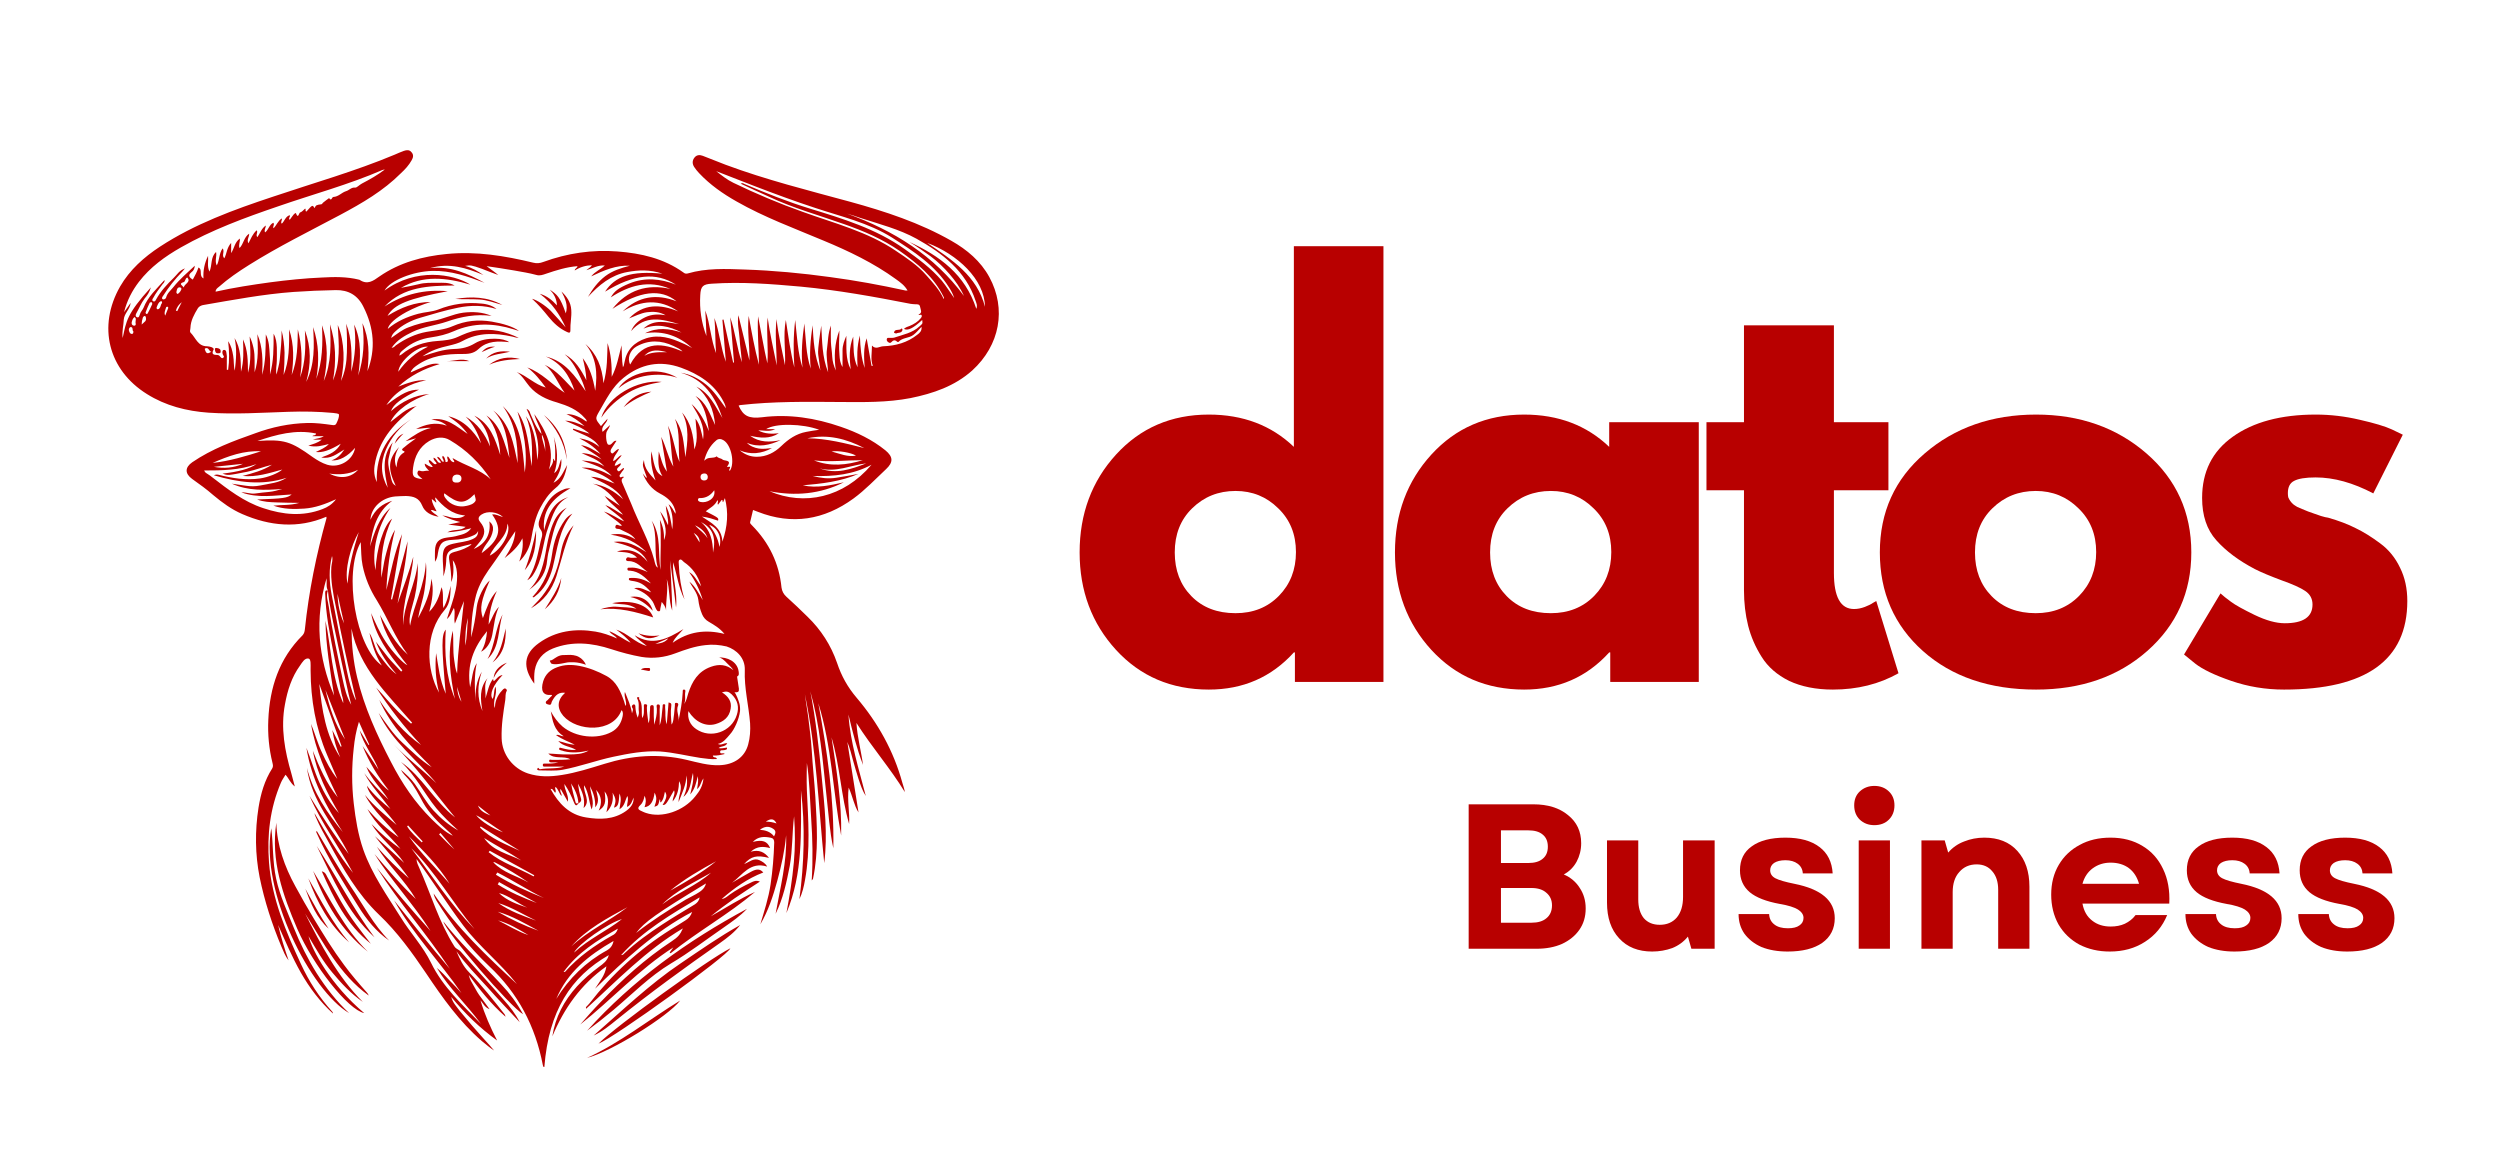 <svg xmlns="http://www.w3.org/2000/svg" xmlns:xlink="http://www.w3.org/1999/xlink" width="150" zoomAndPan="magnify" viewBox="0 0 112.5 52.5" height="70" preserveAspectRatio="xMidYMid meet" version="1.0"><defs><g/><clipPath id="570fce0530"><path d="M 4.379 6.734 L 45 6.734 L 45 48.34 L 4.379 48.34 Z M 4.379 6.734 " clip-rule="nonzero"/></clipPath></defs><g clip-path="url(#570fce0530)"><path fill="#b80000" d="M 44.52 12.469 C 44.129 11.75 43.512 11.234 42.812 10.836 C 41.387 10.023 39.832 9.512 38.25 9.078 C 36.371 8.566 34.48 8.094 32.652 7.414 C 32.305 7.281 31.965 7.148 31.625 7.012 C 31.492 6.961 31.348 6.961 31.246 7.098 C 31.145 7.23 31.152 7.375 31.234 7.508 C 31.297 7.609 31.379 7.703 31.461 7.793 C 31.953 8.316 32.531 8.719 33.145 9.066 C 34.391 9.777 35.734 10.27 37.051 10.824 C 38.191 11.297 39.309 11.832 40.316 12.562 C 40.512 12.703 40.707 12.84 40.84 13.074 C 40.789 13.074 40.77 13.074 40.75 13.074 C 39.629 12.828 38.5 12.621 37.359 12.469 C 36.086 12.293 34.801 12.172 33.516 12.129 C 32.652 12.098 31.789 12.059 30.949 12.305 C 30.887 12.324 30.812 12.316 30.754 12.262 C 29.867 11.625 28.84 11.398 27.793 11.316 C 26.652 11.227 25.535 11.391 24.445 11.789 C 24.301 11.844 24.156 11.863 23.992 11.82 C 22.719 11.512 21.426 11.297 20.098 11.43 C 19.02 11.535 17.984 11.812 17.078 12.438 C 16.789 12.645 16.535 12.828 16.184 12.594 C 16.176 12.582 16.152 12.594 16.145 12.582 C 15.598 12.449 15.055 12.457 14.5 12.488 C 13.719 12.52 12.938 12.602 12.168 12.703 C 11.348 12.816 10.523 12.941 9.703 13.125 C 9.703 13.012 9.785 12.961 9.848 12.91 C 10.266 12.539 10.73 12.223 11.203 11.926 C 12.527 11.094 13.934 10.402 15.32 9.664 C 16.297 9.141 17.254 8.586 18.043 7.793 C 18.23 7.621 18.402 7.434 18.527 7.207 C 18.598 7.086 18.621 6.961 18.516 6.848 C 18.426 6.734 18.301 6.746 18.176 6.789 C 18.035 6.84 17.891 6.902 17.758 6.961 C 15.969 7.711 14.109 8.234 12.281 8.852 C 10.516 9.438 8.766 10.074 7.195 11.102 C 6.477 11.574 5.84 12.141 5.406 12.891 C 4.379 14.688 4.875 16.648 6.609 17.73 C 7.453 18.262 8.398 18.5 9.375 18.57 C 10.574 18.652 11.777 18.57 12.988 18.531 C 13.656 18.508 14.324 18.52 14.992 18.582 C 15.086 18.59 15.238 18.613 15.25 18.645 C 15.27 18.785 15.199 18.922 15.137 19.055 C 15.094 19.145 15.023 19.137 14.941 19.125 C 14.57 19.074 14.203 19.023 13.82 19.035 C 13.02 19.055 12.238 19.219 11.488 19.496 C 10.504 19.844 9.527 20.203 8.652 20.801 C 8.316 21.035 8.316 21.312 8.645 21.551 C 8.973 21.785 9.293 22.012 9.598 22.281 C 10 22.617 10.422 22.926 10.902 23.133 C 12.137 23.668 13.402 23.801 14.684 23.254 C 14.684 23.285 14.695 23.297 14.695 23.309 C 14.234 24.949 13.895 26.625 13.719 28.32 C 13.707 28.422 13.688 28.504 13.617 28.586 C 12.559 29.637 12.137 30.941 12.074 32.391 C 12.043 33.047 12.105 33.695 12.262 34.332 C 12.281 34.414 12.301 34.496 12.25 34.578 C 11.902 35.121 11.734 35.719 11.633 36.344 C 11.469 37.391 11.48 38.441 11.684 39.477 C 11.902 40.547 12.238 41.582 12.66 42.59 C 12.754 42.805 12.836 43.031 12.988 43.219 C 12.805 42.691 12.641 42.168 12.516 41.625 C 12.836 42.344 13.145 43.074 13.535 43.762 C 13.926 44.449 14.398 45.078 14.984 45.609 C 14.984 45.578 14.973 45.551 14.953 45.527 C 14.367 44.883 13.902 44.164 13.543 43.383 C 12.867 41.922 12.23 40.441 12.105 38.809 C 12.012 37.578 12.148 36.375 12.641 35.223 C 12.691 35.102 12.773 34.988 12.848 34.863 C 13 35.027 13.062 35.234 13.266 35.391 C 13.207 35.164 13.164 34.988 13.113 34.812 C 12.816 33.797 12.621 32.758 12.824 31.691 C 12.938 31.062 13.125 30.469 13.504 29.945 C 13.605 29.801 13.719 29.594 13.895 29.637 C 13.996 29.668 13.977 29.922 13.977 30.078 C 13.977 30.109 13.977 30.141 13.977 30.168 C 13.984 31.484 14.203 32.75 14.715 33.961 C 14.871 34.32 15.023 34.691 15.18 35.051 C 14.879 34.68 14.676 34.27 14.48 33.848 C 14.285 33.438 14.172 32.996 13.996 32.574 C 14.191 33.754 14.684 34.812 15.199 35.883 C 14.684 35.254 14.375 34.527 14.078 33.785 C 14.262 34.805 14.734 35.707 15.25 36.59 C 14.871 36.18 14.594 35.707 14.367 35.203 C 14.141 34.699 13.996 34.168 13.789 33.652 C 14.008 35.051 14.664 36.273 15.426 37.445 C 14.715 36.57 14.098 35.668 13.812 34.555 C 14.016 36.055 15.055 37.145 15.691 38.43 C 15.043 37.598 14.48 36.703 13.926 35.809 C 14.457 37.031 15.262 38.109 15.887 39.281 C 15.207 38.449 14.695 37.516 14.152 36.59 C 14.16 36.652 14.18 36.703 14.203 36.754 C 14.375 37.164 14.594 37.555 14.809 37.938 C 15.434 39.086 16.094 40.238 17.047 41.152 C 17.879 41.941 18.539 42.859 19.176 43.801 C 19.914 44.902 20.676 45.98 21.691 46.855 C 21.898 47.027 22.102 47.191 22.234 47.273 C 22.133 47.152 21.957 46.945 21.773 46.75 C 21.598 46.547 21.414 46.352 21.238 46.145 C 21.062 45.941 20.879 45.723 20.703 45.508 C 20.551 45.301 20.367 45.117 20.305 44.859 C 20.91 45.602 21.59 46.258 22.371 46.824 C 22.07 46.238 21.805 45.641 21.621 45.016 C 21.742 45.137 21.793 45.324 22.031 45.414 C 21.875 45.211 21.773 45.047 21.648 44.891 C 21.527 44.738 21.426 44.562 21.332 44.387 C 21.238 44.223 21.137 44.07 21.094 43.875 C 21.59 44.531 22.09 45.18 22.75 45.754 C 22.73 45.684 22.719 45.652 22.707 45.641 C 22.195 44.996 21.68 44.336 21.105 43.75 C 20.84 43.484 20.684 43.145 20.539 42.805 C 20.953 43.391 21.453 43.895 21.938 44.43 C 22.41 44.965 22.902 45.477 23.387 46 C 23.203 45.633 22.953 45.312 22.688 45.016 C 22.039 44.273 21.371 43.555 20.727 42.816 C 20.645 42.723 20.531 42.715 20.449 42.59 C 19.75 41.492 19.391 40.227 18.867 39.055 C 18.816 38.941 18.754 38.832 18.742 38.656 C 19.473 39.652 20.109 40.668 20.84 41.637 C 21.566 42.602 22.523 43.34 23.262 44.285 C 21.906 43.023 20.562 41.758 19.512 40.207 C 19.535 40.332 19.586 40.434 19.637 40.523 C 20.305 41.605 21.086 42.602 22.008 43.473 C 23.312 44.688 24.094 46.188 24.426 47.922 C 24.434 47.965 24.434 48.016 24.496 48.016 C 24.691 45.488 25.688 43.957 27.395 42.98 C 27.332 43.238 27.145 43.371 26.961 43.504 C 26.602 43.773 26.262 44.059 25.965 44.387 C 25.379 45.035 24.988 45.773 24.855 46.637 C 25.379 45.383 26.129 44.305 27.289 43.484 C 27.227 43.906 26.973 44.172 26.777 44.492 C 28.113 43.188 29.469 41.914 31.145 41.039 C 31.09 41.215 30.988 41.328 30.844 41.418 C 30.629 41.562 30.402 41.688 30.176 41.832 C 28.758 42.723 27.547 43.832 26.52 45.16 C 26.488 45.199 26.457 45.23 26.426 45.262 C 26.395 45.293 26.344 45.324 26.375 45.395 C 27.762 44.133 29.059 42.766 30.73 41.777 C 30.609 42.055 30.516 42.168 30.219 42.363 C 29.035 43.145 28 44.078 27.023 45.098 C 26.703 45.426 26.406 45.766 26.109 46.105 C 27.535 44.973 28.758 43.617 30.301 42.633 C 30.25 42.703 30.188 42.785 30.137 42.859 C 30.145 42.867 30.156 42.887 30.176 42.898 C 31.398 41.914 32.777 41.152 33.977 40.137 C 33.281 40.441 32.652 40.863 31.984 41.234 C 32.336 40.945 32.695 40.68 33.062 40.422 C 33.434 40.164 33.805 39.93 34.195 39.672 C 34.031 39.602 33.918 39.652 33.793 39.715 C 33.465 39.867 33.137 40.043 32.836 40.258 C 32.727 40.34 32.621 40.441 32.477 40.453 C 33.043 39.961 33.648 39.527 34.348 39.262 C 34.215 39.109 34.07 39.078 33.793 39.23 C 33.504 39.387 33.227 39.559 32.941 39.723 C 33.414 39.375 33.754 38.758 34.523 38.996 C 34.43 38.832 34.297 38.77 34.172 38.707 C 33.918 38.594 33.73 38.789 33.484 38.883 C 33.805 38.523 34.051 38.473 34.605 38.605 C 34.398 38.336 34.152 38.223 33.781 38.328 C 34.082 38.059 34.367 38.09 34.656 38.164 C 34.531 37.855 34.316 37.773 33.875 37.887 C 34.113 37.637 34.391 37.637 34.688 37.699 C 34.801 37.723 34.84 37.793 34.84 37.914 C 34.82 38.543 34.77 39.168 34.676 39.797 C 34.586 40.414 34.391 40.996 34.215 41.594 C 34.574 40.988 34.789 40.32 34.977 39.641 C 35.16 38.965 35.312 38.285 35.375 37.586 C 35.418 38.789 35.109 39.949 34.902 41.121 C 35.242 40.434 35.395 39.703 35.539 38.965 C 35.672 38.223 35.641 37.473 35.734 36.734 C 35.785 37.422 35.785 38.121 35.723 38.809 C 35.652 39.582 35.531 40.332 35.387 41.09 C 36.145 39.305 36.043 37.422 36.043 35.555 C 36.238 37.188 36.188 38.832 35.973 40.465 C 36.105 40.188 36.176 39.887 36.227 39.59 C 36.473 38.246 36.371 36.898 36.309 35.555 C 36.289 35.07 36.309 34.586 36.309 34.332 C 36.422 35.02 36.445 35.934 36.504 36.848 C 36.566 37.75 36.586 38.664 36.527 39.621 C 36.578 39.559 36.586 39.551 36.586 39.539 C 36.844 38.328 36.762 37.094 36.691 35.871 C 36.648 35.164 36.566 34.453 36.527 33.746 C 36.496 33.23 36.422 32.727 36.363 32.215 C 36.32 31.887 36.258 31.566 36.219 31.238 C 36.742 33.746 36.836 36.305 37.09 38.84 C 37.254 37.547 37.102 36.262 36.977 34.969 C 36.855 33.672 36.711 32.391 36.465 31.113 C 36.68 31.875 36.824 32.656 36.926 33.438 C 37.039 34.227 37.102 35.027 37.195 35.832 C 37.285 36.609 37.328 37.391 37.5 38.172 C 37.543 35.965 37.223 33.805 36.824 31.641 C 37.43 33.582 37.48 35.613 37.852 37.598 C 37.883 36.109 37.645 34.648 37.418 33.18 C 37.801 34.453 37.84 35.801 38.211 37.082 C 38.242 36.559 38.117 36.035 38.191 35.441 C 38.375 35.852 38.426 36.23 38.633 36.559 C 38.469 35.5 38.293 34.445 38.129 33.387 C 38.242 33.652 38.312 33.941 38.387 34.219 C 38.469 34.496 38.539 34.773 38.633 35.051 C 38.723 35.316 38.805 35.582 38.961 35.82 C 38.652 34.609 38.262 33.418 38.18 32.152 C 38.363 32.922 38.551 33.684 38.836 34.422 C 38.754 33.805 38.582 33.199 38.539 32.531 C 39.238 33.633 40.07 34.578 40.719 35.645 C 40.695 35.492 40.645 35.359 40.605 35.223 C 40.215 33.797 39.504 32.523 38.551 31.402 C 38.148 30.93 37.863 30.418 37.668 29.832 C 37.391 29.031 36.945 28.34 36.34 27.754 C 36.031 27.449 35.715 27.148 35.387 26.852 C 35.262 26.738 35.191 26.605 35.168 26.441 C 35.059 25.352 34.613 24.426 33.844 23.645 C 33.805 23.594 33.73 23.562 33.762 23.473 C 33.805 23.297 33.844 23.133 33.887 22.949 C 33.969 22.977 34.039 23.008 34.102 23.031 C 35.641 23.637 37.082 23.398 38.406 22.434 C 38.941 22.043 39.391 21.562 39.875 21.109 C 40.203 20.801 40.195 20.555 39.844 20.266 C 39.25 19.785 38.559 19.453 37.84 19.207 C 36.691 18.809 35.508 18.621 34.285 18.777 C 33.691 18.848 33.445 18.715 33.238 18.254 C 33.258 18.242 33.281 18.242 33.301 18.23 C 34.789 18.059 36.289 18.078 37.789 18.09 C 38.859 18.098 39.926 18.117 40.973 17.914 C 41.992 17.707 42.957 17.379 43.75 16.672 C 44.992 15.539 45.301 13.906 44.52 12.469 Z M 34.945 37.055 C 34.781 37 34.625 36.973 34.461 36.973 C 34.695 36.816 34.832 36.836 34.945 37.055 Z M 34.801 37.301 C 34.934 37.391 34.902 37.504 34.832 37.637 C 34.668 37.422 34.441 37.359 34.195 37.34 C 34.398 37.188 34.594 37.156 34.801 37.301 Z M 5.922 15.027 C 5.828 15.008 5.82 14.926 5.797 14.852 C 5.797 14.789 5.828 14.707 5.902 14.719 C 6.004 14.738 5.934 14.871 6.004 14.914 C 6.004 14.984 5.984 15.039 5.922 15.027 Z M 6.035 14.656 C 5.934 14.648 5.902 14.555 5.934 14.473 C 5.953 14.398 5.984 14.316 6.055 14.266 C 6.148 14.328 6.098 14.422 6.098 14.504 C 6.105 14.555 6.137 14.656 6.035 14.656 Z M 6.539 14.453 C 6.496 14.492 6.457 14.535 6.375 14.605 C 6.383 14.504 6.383 14.441 6.406 14.379 C 6.426 14.328 6.414 14.258 6.488 14.227 C 6.527 14.203 6.547 14.234 6.559 14.258 C 6.57 14.316 6.59 14.391 6.539 14.453 Z M 6.848 13.691 C 6.785 13.836 6.711 13.98 6.641 14.113 C 6.629 14.121 6.621 14.121 6.598 14.133 C 6.559 14.113 6.539 14.082 6.559 14.039 C 6.609 13.898 6.672 13.762 6.734 13.629 C 6.742 13.609 6.785 13.598 6.816 13.598 C 6.855 13.609 6.855 13.66 6.848 13.691 Z M 7.289 13.641 C 7.215 13.711 7.246 13.867 7.113 13.918 C 7.07 13.926 7.031 13.887 7.051 13.824 C 7.094 13.723 7.125 13.609 7.227 13.559 C 7.266 13.539 7.309 13.566 7.289 13.641 Z M 7.566 13.875 C 7.523 13.988 7.473 14.094 7.434 14.203 C 7.371 14.07 7.441 13.957 7.473 13.836 C 7.473 13.816 7.523 13.793 7.543 13.805 C 7.574 13.816 7.574 13.844 7.566 13.875 Z M 7.977 14 C 7.957 13.988 7.934 13.988 7.914 13.98 C 7.957 13.824 8.047 13.703 8.18 13.598 C 8.109 13.73 8.039 13.867 7.977 14 Z M 7.945 13.105 C 7.965 13.023 7.977 12.93 8.09 12.93 C 8.141 12.93 8.18 12.984 8.16 13.023 C 8.129 13.105 8.078 13.176 7.996 13.23 C 7.926 13.199 7.934 13.148 7.945 13.105 Z M 8.273 12.941 C 8.223 12.859 8.008 12.766 8.266 12.695 C 8.348 12.676 8.324 12.52 8.43 12.488 C 8.613 12.703 8.285 12.766 8.273 12.941 Z M 7.801 12.922 C 7.68 13.074 7.523 13.188 7.473 13.395 C 7.461 13.445 7.371 13.496 7.32 13.465 C 7.258 13.426 7.309 13.352 7.34 13.312 C 7.586 12.922 7.875 12.562 8.203 12.223 C 8.234 12.191 8.266 12.148 8.324 12.078 C 8.059 12.172 7.965 12.367 7.82 12.5 C 7.516 12.797 7.227 13.105 7.02 13.484 C 7 13.527 6.969 13.59 6.898 13.559 C 6.816 13.516 6.867 13.445 6.898 13.402 C 7.012 13.188 7.164 12.992 7.309 12.797 C 7.348 12.746 7.422 12.703 7.402 12.602 C 7.043 13.004 6.652 13.352 6.457 13.855 C 6.414 13.957 6.32 14.039 6.293 14.152 C 6.27 14.203 6.262 14.309 6.168 14.277 C 6.074 14.246 6.105 14.145 6.137 14.094 C 6.262 13.875 6.352 13.641 6.508 13.434 C 6.621 13.301 6.723 13.156 6.793 12.93 C 5.684 14.145 5.684 14.473 5.52 15.211 C 5.48 14.902 5.562 14.648 5.57 14.379 C 5.594 14.094 5.848 13.926 5.879 13.629 C 5.777 13.773 5.695 13.887 5.582 14.051 C 5.715 13.516 5.953 13.074 6.25 12.684 C 6.766 12.016 7.422 11.543 8.141 11.133 C 9.527 10.344 11.016 9.797 12.516 9.285 C 14.09 8.738 15.691 8.309 17.203 7.652 C 17.234 7.641 17.273 7.629 17.316 7.629 C 16.996 7.875 16.648 8.07 16.289 8.258 C 16.176 8.316 16.051 8.453 15.988 8.441 C 15.805 8.422 15.711 8.566 15.566 8.605 C 15.371 8.668 15.23 8.852 15.004 8.863 C 14.93 8.863 14.922 9.078 14.809 8.914 C 14.727 8.977 14.633 9.039 14.551 9.109 C 14.52 9.129 14.5 9.18 14.469 9.191 C 14.234 9.223 14.223 9.223 14.152 9.367 C 14.066 9.211 14.059 9.211 13.789 9.52 C 13.707 9.5 13.789 9.418 13.73 9.387 C 13.656 9.449 13.586 9.539 13.504 9.562 C 13.453 9.57 13.422 9.879 13.316 9.594 C 13.309 9.57 13.234 9.625 13.215 9.652 C 13.152 9.727 13.102 9.809 13.039 9.891 C 12.957 9.809 13.082 9.758 13.039 9.684 C 12.848 9.734 12.805 9.953 12.68 10.066 C 12.609 9.984 12.711 9.91 12.68 9.828 C 12.508 9.941 12.445 10.137 12.312 10.27 C 12.25 10.188 12.375 10.125 12.301 10.023 C 12.117 10.105 12.086 10.344 11.93 10.457 C 11.871 10.352 11.961 10.27 11.961 10.148 C 11.766 10.281 11.707 10.496 11.582 10.672 C 11.488 10.566 11.625 10.465 11.551 10.363 C 11.367 10.527 11.293 10.734 11.18 10.949 C 11.09 10.785 11.223 10.66 11.211 10.516 C 10.977 10.672 10.965 10.969 10.781 11.164 C 10.719 11.02 10.812 10.898 10.793 10.734 C 10.555 10.906 10.543 11.176 10.402 11.391 C 10.402 11.258 10.402 11.121 10.402 10.93 C 10.195 11.164 10.207 11.422 10.094 11.625 C 9.957 11.484 10.125 11.328 10.02 11.176 C 9.848 11.41 9.887 11.699 9.754 11.945 C 9.652 11.738 9.766 11.543 9.723 11.34 C 9.465 11.574 9.559 11.926 9.426 12.223 C 9.312 11.984 9.383 11.77 9.363 11.512 C 9.199 11.852 9.137 12.172 9.156 12.531 C 8.93 12.398 9.137 12.129 8.93 12.039 C 8.871 12.223 8.777 12.398 8.676 12.582 C 8.512 12.48 8.438 12.387 8.633 12.234 C 8.695 12.191 8.758 12.098 8.766 11.957 C 8.418 12.285 8.078 12.57 7.801 12.922 Z M 9.238 15.777 C 9.23 15.734 9.188 15.695 9.238 15.676 C 9.402 15.613 9.395 15.809 9.508 15.828 C 9.383 15.91 9.293 15.941 9.238 15.777 Z M 15.238 15.91 C 15.219 16.332 15.148 16.73 14.984 17.121 C 15.137 16.27 15.117 15.426 14.848 14.594 C 14.891 15.457 14.922 16.32 14.57 17.145 C 14.746 16.301 14.777 15.469 14.488 14.637 C 14.531 15.457 14.512 16.27 14.234 17.051 C 14.367 16.258 14.355 15.488 14.09 14.719 C 14.141 15.562 14.172 16.395 13.781 17.184 C 13.996 16.402 14.008 15.633 13.719 14.863 C 13.762 15.582 13.75 16.301 13.504 16.988 C 13.617 16.258 13.586 15.539 13.402 14.82 C 13.391 15.52 13.391 16.207 13.125 16.875 C 13.215 16.207 13.246 15.539 13.012 14.82 C 13.012 15.562 13.02 16.238 12.762 16.875 C 12.793 16.535 12.805 16.207 12.805 15.871 C 12.793 15.531 12.762 15.203 12.672 14.871 C 12.68 15.316 12.629 15.746 12.59 16.176 C 12.57 16.395 12.496 16.609 12.445 16.855 C 12.395 16.621 12.457 16.426 12.457 16.23 C 12.457 16.035 12.465 15.828 12.457 15.633 C 12.445 15.426 12.426 15.223 12.312 15.016 C 12.312 15.652 12.32 16.25 12.148 16.855 C 12.148 16.535 12.168 16.25 12.137 15.953 C 12.117 15.664 12.117 15.355 11.961 15.047 C 11.953 15.684 11.961 16.281 11.797 16.867 C 11.828 16.238 11.828 15.621 11.582 15.039 C 11.602 15.613 11.645 16.188 11.457 16.754 C 11.457 16.578 11.457 16.402 11.457 16.23 C 11.457 16.035 11.449 15.848 11.406 15.652 C 11.367 15.48 11.316 15.305 11.234 15.141 C 11.262 15.684 11.316 16.238 11.16 16.773 C 11.152 16.258 11.16 15.758 10.934 15.273 C 10.957 15.766 10.977 16.25 10.844 16.73 C 10.832 16.207 10.844 15.684 10.555 15.211 C 10.668 15.703 10.625 16.188 10.566 16.68 C 10.504 16.453 10.535 16.23 10.492 16.004 C 10.453 15.777 10.41 15.57 10.266 15.355 C 10.32 15.809 10.328 16.219 10.266 16.641 C 10.246 16.641 10.227 16.641 10.207 16.641 C 10.207 16.465 10.207 16.281 10.207 16.105 C 10.207 16.074 10.215 16.043 10.207 16.012 C 10.184 15.898 10.207 15.734 10.07 15.746 C 9.988 15.758 9.988 15.922 10.062 16.012 C 10.082 16.043 10.082 16.066 10.051 16.094 C 10.02 16.125 9.98 16.125 9.949 16.094 C 9.906 16.043 9.855 15.973 9.793 15.973 C 9.621 15.973 9.496 15.953 9.609 15.734 C 9.641 15.684 9.57 15.645 9.516 15.621 C 9.457 15.602 9.383 15.582 9.312 15.582 C 8.902 15.582 8.809 15.203 8.582 14.977 C 8.52 14.914 8.57 14.832 8.57 14.75 C 8.582 14.422 8.738 14.145 8.902 13.875 C 8.953 13.793 9.035 13.754 9.125 13.73 C 10.484 13.496 11.84 13.238 13.215 13.137 C 13.844 13.094 14.469 13.066 15.105 13.055 C 15.672 13.043 16.102 13.281 16.359 13.816 C 16.832 14.758 16.914 15.715 16.535 16.703 C 16.617 15.961 16.625 15.242 16.309 14.543 C 16.41 15.344 16.371 16.125 16.121 16.898 C 16.227 16.117 16.277 15.344 15.938 14.605 C 16.031 15.324 15.988 16.035 15.805 16.73 C 15.836 15.992 15.844 15.262 15.578 14.566 C 15.621 15.008 15.621 15.438 15.609 15.879 C 15.598 16.32 15.527 16.742 15.344 17.145 C 15.426 16.723 15.477 16.289 15.457 15.871 C 15.434 15.449 15.371 15.027 15.199 14.625 C 15.219 15.059 15.262 15.48 15.238 15.91 Z M 21.672 24.891 C 21.73 24.684 21.844 24.539 21.949 24.395 C 22.07 24.23 22.152 24.059 22.184 23.852 C 22.203 23.699 22.152 23.574 22.02 23.461 C 22.102 24.027 21.855 24.477 21.32 24.703 C 21.445 24.562 21.535 24.457 21.621 24.344 C 21.844 24.047 21.855 23.789 21.609 23.492 C 21.484 23.34 21.535 23.246 21.672 23.152 C 21.938 22.977 22.379 23.031 22.637 23.266 C 22.461 23.227 22.316 23.121 22.145 23.152 C 22.656 23.852 22.43 24.336 21.672 24.891 Z M 22.832 23.562 C 23.027 23.922 22.586 24.727 22.039 25.004 C 22.246 24.477 22.832 24.191 22.832 23.562 Z M 20.375 20.617 C 20.355 20.676 20.457 20.719 20.438 20.801 C 20.262 20.789 20.254 20.617 20.148 20.535 C 20.098 20.586 20.141 20.637 20.148 20.688 C 20.16 20.738 20.16 20.781 20.098 20.789 C 20.016 20.812 20.059 20.738 20.039 20.707 C 20.016 20.637 20.008 20.562 19.926 20.512 C 19.844 20.617 20.016 20.688 19.953 20.789 C 19.832 20.758 19.832 20.574 19.676 20.555 C 19.688 20.676 19.812 20.707 19.844 20.82 C 19.75 20.852 19.699 20.789 19.668 20.73 C 19.625 20.668 19.594 20.625 19.512 20.594 C 19.492 20.73 19.637 20.77 19.648 20.871 C 19.555 20.922 19.512 20.852 19.461 20.812 C 19.41 20.77 19.379 20.707 19.297 20.699 C 19.277 20.84 19.43 20.902 19.473 21.016 C 19.328 21.027 19.234 20.914 19.113 20.863 C 19.113 21.016 19.227 21.078 19.309 21.199 C 19.176 21.148 19.082 21.23 18.957 21.199 C 18.906 21.191 18.836 21.148 18.805 21.211 C 18.773 21.273 18.773 21.344 18.836 21.406 C 18.887 21.449 18.938 21.5 19.012 21.562 C 18.578 21.508 18.539 21.438 18.59 21.035 C 18.66 20.535 18.867 20.113 19.316 19.844 C 19.617 19.672 19.945 19.629 20.242 19.805 C 20.992 20.246 21.598 20.84 22.082 21.57 C 21.598 21.109 20.93 20.953 20.375 20.617 Z M 21.352 22.238 C 21.371 22.352 21.434 22.484 21.395 22.547 C 21.312 22.68 21.156 22.73 21.004 22.762 C 20.645 22.855 20.254 22.711 20.059 22.434 C 20.008 22.363 19.953 22.301 19.996 22.199 C 20.633 22.691 20.898 22.699 21.352 22.238 Z M 20.355 21.562 C 20.355 21.426 20.438 21.367 20.551 21.355 C 20.664 21.355 20.766 21.395 20.766 21.531 C 20.766 21.652 20.676 21.715 20.594 21.715 C 20.449 21.727 20.355 21.695 20.355 21.562 Z M 19 22.754 C 19.113 23.039 19.379 23.195 19.738 23.254 C 19.605 23.133 19.461 23.082 19.391 22.957 C 19.48 22.926 19.543 23.008 19.648 23.008 C 19.566 22.836 19.441 22.672 19.43 22.453 C 19.512 22.516 19.566 22.566 19.625 22.617 C 19.656 22.535 19.555 22.496 19.594 22.383 C 19.945 22.793 20.324 23.145 20.93 23.195 C 20.746 23.328 20.594 23.316 20.426 23.309 C 20.262 23.297 20.129 23.215 19.902 23.195 C 20.203 23.348 20.457 23.43 20.715 23.492 C 20.531 23.535 20.355 23.574 20.172 23.605 C 20.418 23.637 20.676 23.668 20.953 23.707 C 20.727 23.914 20.418 23.789 20.129 23.953 C 20.508 23.934 20.828 23.871 21.207 23.77 C 21.035 24.004 20.816 24.047 20.621 24.098 C 20.457 24.148 20.285 24.172 20.109 24.191 C 19.738 24.242 19.586 24.406 19.574 24.777 C 19.566 24.93 19.574 25.086 19.574 25.281 C 19.676 25.137 19.688 25.012 19.707 24.891 C 19.781 24.438 19.914 24.312 20.375 24.293 C 20.703 24.281 21.012 24.23 21.312 24.09 C 21.383 24.059 21.465 24.016 21.516 23.895 C 21.516 24.109 21.414 24.191 21.281 24.254 C 20.992 24.387 20.684 24.395 20.387 24.469 C 20.039 24.551 19.945 24.664 19.926 25.012 C 19.914 25.32 19.965 25.629 19.953 25.938 C 20.027 25.723 20.066 25.496 20.078 25.27 C 20.078 24.879 20.18 24.754 20.551 24.652 C 20.766 24.59 20.973 24.539 21.188 24.488 C 21.188 24.488 21.199 24.5 21.219 24.508 C 21.012 24.652 20.785 24.746 20.551 24.809 C 20.223 24.891 20.172 24.941 20.223 25.258 C 20.273 25.559 20.316 25.867 20.305 26.195 C 20.418 25.926 20.426 25.598 20.375 25.207 C 20.582 25.465 20.621 25.977 20.508 26.523 C 20.418 26.965 20.254 27.387 20.109 27.859 C 20.293 27.703 20.324 27.531 20.426 27.355 C 20.508 27.582 20.406 27.809 20.469 28.062 C 20.613 27.703 20.746 27.375 20.879 27.047 C 20.766 28.137 20.602 29.215 20.57 30.312 C 20.488 30.117 20.469 29.914 20.438 29.695 C 20.406 29.48 20.398 29.266 20.398 29.051 C 20.398 28.824 20.398 28.609 20.375 28.383 C 20.121 29.41 20.262 30.426 20.469 31.445 C 20.059 30.438 19.996 29.391 20.059 28.332 C 19.863 28.566 19.863 29.039 20.059 31.219 C 19.781 30.59 19.73 29.984 19.625 29.391 C 19.574 29.965 19.594 30.539 19.758 31.168 C 19.176 30.141 19.094 28.496 20.016 27.438 C 20.285 27.129 20.262 26.727 20.285 26.359 C 20.191 26.688 20.148 27.027 19.953 27.363 C 19.895 27.027 19.984 26.719 19.871 26.422 C 19.77 26.82 19.648 27.191 19.316 27.531 C 19.453 27.004 19.535 26.531 19.41 26.039 C 19.379 26.676 19.121 27.242 18.816 27.816 C 18.887 27.375 19.039 26.984 19.102 26.562 C 19.164 26.145 19.215 25.73 19.164 25.301 C 19.121 26.316 18.621 27.23 18.453 28.156 C 18.363 27.754 18.559 27.312 18.66 26.871 C 18.773 26.367 18.824 25.867 18.793 25.34 C 18.703 26.309 18.168 27.16 18.148 28.137 C 18.074 27.078 18.539 26.09 18.598 25.055 C 18.402 25.773 18.137 26.461 17.891 27.16 C 18.055 26.227 18.289 25.309 18.344 24.355 C 18.105 25.227 17.879 26.102 17.645 26.977 C 17.621 26.977 17.613 26.965 17.594 26.965 C 17.758 25.988 17.922 25.012 18.094 24.035 C 17.746 24.84 17.602 25.699 17.387 26.555 C 17.426 25.641 17.551 24.734 17.777 23.84 C 17.645 24.047 17.562 24.273 17.488 24.508 C 17.418 24.754 17.344 25.004 17.293 25.258 C 17.242 25.504 17.211 25.754 17.16 26 C 17.121 25.074 17.234 24.18 17.645 23.34 C 17.273 23.617 16.934 24.695 16.902 25.66 C 16.707 24.809 16.996 23.668 17.57 22.855 C 17.039 23.316 16.852 23.965 16.648 24.59 C 16.762 23.812 16.934 23.051 17.652 22.535 C 17.203 22.672 16.895 22.906 16.668 23.391 C 16.699 22.844 17.172 22.395 17.789 22.34 C 17.953 22.332 18.105 22.32 18.27 22.32 C 18.609 22.332 18.855 22.402 19 22.754 Z M 21.062 27.809 C 21.012 28.227 21.035 28.648 20.93 29.051 C 20.941 28.641 20.941 28.219 21.062 27.809 Z M 20.23 39.766 C 19.617 39.055 18.938 38.41 18.402 37.637 C 19.07 38.297 19.73 38.965 20.23 39.766 Z M 18.32 37.188 C 18.332 37.176 18.352 37.156 18.363 37.145 C 18.578 37.383 18.805 37.629 19.02 37.863 C 19.012 37.875 18.988 37.895 18.98 37.906 C 18.742 37.68 18.496 37.465 18.32 37.188 Z M 19.758 37.547 C 19.781 37.527 19.801 37.504 19.82 37.484 C 20.027 37.73 20.242 37.977 20.449 38.223 C 20.203 38.008 19.977 37.773 19.758 37.547 Z M 18.371 35.051 C 18.648 35.367 18.836 35.75 19.039 36.117 C 19.316 36.602 19.707 36.992 20.121 37.359 C 20.211 37.445 20.305 37.516 20.375 37.609 C 20.008 37.434 19.719 37.145 19.43 36.867 C 18.672 36.117 18.086 35.246 17.594 34.289 C 16.957 33.066 16.391 31.824 16.07 30.477 C 15.898 29.758 15.824 29.031 15.816 28.281 C 16.164 30.059 17.438 31.25 18.547 32.523 C 18.527 32.531 18.516 32.555 18.496 32.562 C 18.32 32.398 18.137 32.246 17.961 32.07 C 17.777 31.887 17.602 31.691 17.426 31.496 C 17.262 31.309 17.098 31.113 16.926 30.941 C 17.52 31.863 18.199 32.727 18.949 33.527 C 18.176 32.984 17.582 32.277 17.066 31.496 C 17.602 32.695 18.508 33.613 19.43 34.527 C 18.938 34.219 18.527 33.805 18.105 33.418 C 17.684 33.027 17.367 32.543 17.039 32.082 C 17.633 33.355 18.762 34.188 19.637 35.246 C 19.02 34.648 18.32 34.125 17.727 33.508 C 18.73 34.504 19.543 35.656 20.48 36.785 C 19.523 36.035 19 34.945 18.043 34.289 C 18.703 34.895 19.082 35.695 19.637 36.375 C 19.934 36.734 20.273 37.055 20.621 37.371 C 20.203 37.137 19.832 36.828 19.504 36.469 C 19.176 36.109 18.949 35.676 18.672 35.285 C 18.496 35.039 18.27 34.844 18.043 34.641 C 18.125 34.812 18.262 34.926 18.371 35.051 Z M 15.117 27.324 C 15.383 28.691 15.68 30.059 16 31.414 C 16.012 31.445 16.012 31.473 16 31.504 C 15.816 31.086 15.703 30.641 15.609 30.191 C 15.371 29.039 15.137 27.898 14.922 26.75 C 14.816 26.184 14.789 25.609 14.941 25.023 C 14.992 25.199 14.922 25.352 14.91 25.516 C 14.871 26.121 14.992 26.727 15.117 27.324 Z M 18.332 29.934 C 18.156 29.871 17.664 29.348 17.355 28.875 C 17.09 28.477 16.895 28.031 16.699 27.59 C 16.883 28.598 17.469 29.398 18.105 30.168 C 18.086 30.191 18.066 30.199 18.055 30.223 C 17.859 30.004 17.652 29.809 17.469 29.586 C 17.285 29.359 17.109 29.113 16.914 28.875 C 17.129 29.43 17.457 29.902 17.848 30.344 C 17.531 30.117 17.316 29.809 17.09 29.512 C 16.852 29.203 16.832 28.805 16.625 28.484 C 16.738 28.988 16.883 29.48 17.18 29.945 C 16.012 29.133 15.445 25.805 16.234 24.395 C 16.258 24.766 16.246 25.105 16.316 25.445 C 16.43 26.008 16.648 26.531 16.957 27.016 C 17.449 27.816 17.777 28.699 18.352 29.461 C 17.789 28.969 17.457 28.32 17.098 27.672 C 17.305 28.535 17.777 29.254 18.332 29.934 Z M 15.641 26.266 C 15.496 25.648 15.773 24.59 16.145 23.945 C 15.906 24.703 15.703 25.465 15.641 26.266 Z M 14.816 21.312 C 15.262 21.375 15.703 21.344 16.113 21.141 C 15.793 21.5 15.32 21.57 14.816 21.312 Z M 15.484 28.055 C 15.289 27.633 15.199 27.18 15.188 26.719 C 15.281 27.172 15.383 27.613 15.484 28.055 Z M 20.57 30.91 C 20.633 31.137 20.695 31.352 20.766 31.578 C 20.633 31.371 20.582 31.156 20.57 30.91 Z M 14.223 19.508 C 14.203 19.629 14.098 19.559 14.059 19.629 C 14.234 19.629 14.406 19.629 14.57 19.629 C 14.418 19.73 14.242 19.723 14.078 19.785 C 14.191 19.785 14.316 19.785 14.48 19.785 C 14.285 19.938 14.098 19.98 13.875 20.051 C 14.223 20.145 14.512 20.051 14.797 19.98 C 14.645 20.152 14.438 20.227 14.211 20.34 C 14.5 20.379 14.84 20.266 15.332 19.969 C 15.148 20.316 14.84 20.453 14.457 20.586 C 14.891 20.668 15.156 20.422 15.496 20.227 C 15.332 20.48 15.156 20.637 14.91 20.719 C 15.27 20.75 15.648 20.535 15.98 20.152 C 15.887 20.707 15.281 21.078 14.727 20.914 C 14.488 20.84 14.273 20.707 14.078 20.574 C 13.082 19.855 12.785 19.762 11.582 19.844 C 12.434 19.559 13.297 19.312 14.223 19.508 Z M 11.746 20.309 C 11.039 20.535 10.32 20.75 9.57 20.832 C 10.266 20.523 10.977 20.266 11.746 20.309 Z M 10.934 20.871 C 10.516 21.059 10.07 21.09 9.621 21.008 C 10.051 20.965 10.492 20.914 10.934 20.871 Z M 14.52 22.906 C 13.625 23.254 12.734 23.164 11.848 22.867 C 10.965 22.578 10.258 22.023 9.539 21.469 C 9.477 21.418 9.414 21.375 9.352 21.336 C 9.301 21.293 9.23 21.285 9.188 21.172 C 9.988 21.172 10.781 21.16 11.543 20.883 C 11.223 21.098 10.738 21.23 10.012 21.312 C 10.266 21.406 10.266 21.395 11.121 21.23 C 11.5 21.148 11.859 21.008 12.238 20.914 C 11.84 21.172 11.375 21.293 10.914 21.418 C 11.531 21.48 12.105 21.293 12.703 21.129 C 12.527 21.293 12.066 21.48 11.695 21.531 C 11.07 21.621 10.453 21.52 9.848 21.367 C 9.785 21.355 9.723 21.344 9.621 21.387 C 10.73 21.715 11.797 21.859 12.898 21.5 C 12.723 21.613 12.527 21.684 12.332 21.727 C 12.125 21.766 11.91 21.816 11.707 21.848 C 11.488 21.891 11.285 21.891 11.07 21.859 C 10.852 21.828 10.648 21.797 10.43 21.766 C 11.152 22.094 11.922 22.062 12.703 22.004 C 12.508 22.062 12.312 22.117 12.105 22.137 C 11.902 22.156 11.695 22.176 11.488 22.207 C 11.273 22.238 11.078 22.145 10.863 22.156 C 11.613 22.434 12.375 22.289 13.125 22.25 C 12.93 22.414 12.754 22.434 11.57 22.477 C 11.859 22.59 12.156 22.598 12.465 22.609 C 12.773 22.617 13.094 22.629 13.473 22.629 C 13.039 22.754 12.672 22.711 12.301 22.754 C 12.754 22.918 13.227 22.918 13.688 22.887 C 14.172 22.855 14.621 22.691 15.125 22.465 C 14.93 22.711 14.734 22.824 14.52 22.906 Z M 14.695 26.02 C 14.715 26.246 14.664 26.422 14.758 26.574 C 14.652 26.555 14.633 26.586 14.633 26.688 C 14.645 27.148 14.695 27.613 14.766 28.074 C 14.941 29.113 15.168 30.148 15.363 31.188 C 15.383 31.32 15.457 31.445 15.445 31.641 C 14.91 30.426 14.91 29.152 14.645 27.93 C 14.664 29.059 14.859 30.18 15.035 31.301 C 14.316 29.594 14.152 27.859 14.695 26.02 Z M 15.332 33.602 C 15.207 33.355 15.074 33.098 14.953 32.852 C 15.023 33.281 15.137 33.684 15.312 34.082 C 14.652 33.086 14.488 31.938 14.367 30.777 C 14.707 31.711 15.035 32.645 15.371 33.582 C 15.363 33.59 15.344 33.602 15.332 33.602 Z M 14.645 31.043 C 14.941 31.781 15.23 32.531 15.527 33.273 C 15.066 32.594 14.828 31.836 14.645 31.043 Z M 15.426 30.602 C 15.199 29.512 14.953 28.422 14.797 27.312 C 14.766 27.066 14.652 26.82 14.758 26.574 C 14.816 27.223 14.961 27.848 15.094 28.484 C 15.289 29.41 15.484 30.324 15.691 31.25 C 15.723 31.402 15.773 31.559 15.805 31.711 C 15.598 31.363 15.508 30.98 15.426 30.602 Z M 19.371 41.891 C 18.539 40.969 17.727 40.023 16.957 39.047 C 17.961 40.629 19.215 42.035 20.242 43.598 C 19.379 42.59 18.559 41.551 17.734 40.516 C 18.578 42.023 19.789 43.27 20.766 44.688 C 20.594 44.5 20.418 44.305 20.23 44.121 C 20.047 43.926 19.871 43.73 19.656 43.555 C 20.211 44.48 21.012 45.211 21.641 46.074 C 20.816 45.219 19.934 44.43 19.398 43.328 C 19.039 42.59 18.465 41.984 18.035 41.285 C 17.418 40.301 16.738 39.344 16.348 38.234 C 16.113 37.555 16 36.859 15.918 36.148 C 15.824 35.328 15.824 34.504 15.918 33.672 C 15.957 33.281 16.02 32.902 16.152 32.48 C 16.316 32.852 16.461 33.18 16.617 33.508 C 16.605 33.52 16.594 33.52 16.586 33.527 C 16.453 33.305 16.316 33.086 16.184 32.863 C 16.359 33.508 16.801 34.023 17.039 34.641 C 16.801 34.277 16.566 33.918 16.316 33.57 C 16.605 34.301 17.016 34.957 17.5 35.574 C 17.293 35.441 17.141 35.246 16.977 35.059 C 16.812 34.875 16.656 34.68 16.484 34.504 C 16.707 35.07 17.16 35.48 17.48 35.984 C 17.09 35.605 16.707 35.223 16.391 34.793 C 16.707 35.379 17.172 35.859 17.57 36.406 C 17.191 36.098 16.82 35.77 16.512 35.359 C 16.555 35.582 16.707 35.801 17.129 36.262 C 17.387 36.539 17.621 36.816 17.848 37.125 C 17.355 36.695 16.832 36.281 16.422 35.77 C 16.801 36.508 17.449 37.023 17.941 37.68 C 17.418 37.32 16.957 36.887 16.535 36.406 C 16.902 37.105 17.539 37.598 18.023 38.203 C 17.551 37.863 17.121 37.496 16.719 37.082 C 17.121 37.742 17.758 38.191 18.188 38.832 C 17.746 38.43 17.316 38.027 16.871 37.629 C 17.367 38.277 17.941 38.852 18.402 39.527 C 17.891 39.086 17.406 38.605 16.957 38.102 C 17.469 38.941 18.207 39.609 18.711 40.453 C 18.043 39.828 17.449 39.129 16.852 38.43 C 17.613 39.641 18.609 40.68 19.371 41.891 Z M 18.508 38.172 C 19.617 39.262 20.367 40.617 21.352 41.809 C 20.273 40.699 19.441 39.406 18.508 38.172 Z M 21.426 36.684 C 21.898 36.918 22.246 37.219 22.637 37.453 C 22.195 37.301 21.641 36.961 21.426 36.684 Z M 21.508 36.25 C 21.691 36.395 21.887 36.551 22.07 36.695 C 21.844 36.602 21.609 36.508 21.508 36.25 Z M 21.629 37.188 C 22.215 37.555 22.801 37.914 23.387 38.285 C 22.758 37.988 22.09 37.75 21.598 37.238 C 21.609 37.219 21.621 37.195 21.629 37.188 Z M 21.785 37.711 C 22.34 38.059 22.914 38.359 23.457 38.719 C 22.871 38.418 22.184 38.305 21.785 37.711 Z M 22.039 38.285 C 22.707 38.656 23.375 39.016 24.043 39.387 C 24.035 39.406 24.023 39.414 24.012 39.438 C 23.344 39.066 22.594 38.84 21.988 38.348 C 22.008 38.328 22.02 38.305 22.039 38.285 Z M 22.277 38.809 C 22.801 39.078 23.305 39.375 23.785 39.715 C 23.254 39.414 22.637 39.273 22.195 38.801 C 22.215 38.801 22.246 38.789 22.277 38.809 Z M 22.41 41.418 C 22.902 41.551 23.336 41.82 23.777 42.078 C 23.293 41.922 22.871 41.645 22.41 41.418 Z M 22.398 41.027 C 23.059 41.215 23.633 41.562 24.23 41.883 C 23.59 41.656 22.984 41.367 22.398 41.027 Z M 24.125 41.43 C 23.539 41.215 22.945 41.008 22.422 40.637 C 23.035 40.824 23.562 41.164 24.125 41.43 Z M 22.453 40.188 C 22.926 40.309 23.285 40.648 23.727 40.844 C 23.273 40.691 22.812 40.535 22.453 40.188 Z M 22.398 39.797 C 22.422 39.766 22.441 39.734 22.453 39.691 C 23.016 40.012 23.59 40.32 24.156 40.637 C 23.551 40.402 22.945 40.156 22.398 39.797 Z M 22.316 39.363 C 22.34 39.332 22.359 39.293 22.379 39.262 C 23.09 39.621 23.758 40.062 24.477 40.414 C 23.727 40.113 22.996 39.785 22.316 39.363 Z M 25 35.41 C 25.121 35.512 25.152 35.688 25.266 35.82 C 25.297 35.707 25.172 35.637 25.227 35.5 C 25.34 35.695 25.43 35.871 25.555 36.078 C 25.605 35.777 25.398 35.574 25.398 35.277 C 25.594 35.562 25.719 35.84 25.832 36.117 C 25.914 36.305 25.953 36.242 26.035 36.148 C 26.129 36.098 26.18 36.035 26.141 35.914 C 26.078 35.707 26.035 35.48 26.008 35.266 C 26.199 35.605 26.344 35.953 26.262 36.363 C 26.602 36.047 26.242 35.695 26.285 35.336 C 26.5 35.688 26.5 36.066 26.621 36.426 C 26.766 36.078 26.582 35.758 26.551 35.379 C 26.715 35.695 26.797 35.984 26.785 36.332 C 27.012 36.055 26.867 35.809 26.828 35.543 C 27.074 35.832 27.105 36.129 26.941 36.477 C 27.227 36.293 27.281 36.117 27.207 35.613 C 27.445 35.914 27.352 36.23 27.289 36.551 C 27.547 36.293 27.609 36.016 27.566 35.668 C 27.723 35.953 27.73 36.035 27.629 36.344 C 27.812 36.293 27.844 36.199 27.875 35.707 C 27.988 35.953 27.906 36.168 27.875 36.418 C 28.121 36.273 28.121 36.016 28.234 35.82 C 28.297 35.984 28.215 36.137 28.215 36.312 C 28.41 36.23 28.441 36.047 28.512 35.891 C 28.531 36.168 28.367 36.355 28.164 36.5 C 27.617 36.887 26.992 36.887 26.375 36.785 C 25.617 36.664 25.145 36.168 24.773 35.5 C 24.855 35.492 24.875 35.531 24.895 35.562 C 24.926 35.594 24.949 35.637 24.98 35.676 C 25.062 35.582 24.938 35.5 25 35.41 Z M 25.699 35.254 C 25.871 35.523 26.008 35.809 26.027 36.137 C 25.965 36.16 25.914 36.18 25.895 36.086 C 25.82 35.82 25.75 35.543 25.699 35.254 Z M 25.707 42.59 C 26.406 41.801 27.332 41.316 28.234 40.824 C 27.414 41.449 26.469 41.883 25.707 42.59 Z M 27.988 41.359 C 27.312 41.891 26.508 42.242 25.832 42.867 C 26.008 42.496 27.371 41.531 27.988 41.359 Z M 27.312 42.766 C 26.355 43.289 25.605 44.027 25.031 44.953 C 25.535 43.75 26.48 42.992 27.609 42.344 C 27.566 42.57 27.445 42.691 27.312 42.766 Z M 27.547 42.098 C 26.766 42.539 26.035 43.051 25.43 43.73 C 25.422 43.742 25.41 43.73 25.359 43.742 C 25.996 42.867 26.859 42.324 27.805 41.789 C 27.754 41.965 27.66 42.047 27.547 42.098 Z M 31.277 40.691 C 30.781 40.996 30.281 41.285 29.797 41.605 C 29.199 41.996 28.625 42.406 28.102 42.898 C 28.07 42.93 28.039 42.98 27.949 42.98 C 28.953 41.871 30.207 41.141 31.48 40.383 C 31.461 40.535 31.379 40.617 31.277 40.691 Z M 31.316 40.238 C 31.164 40.32 31 40.402 30.855 40.484 C 30.094 40.945 29.344 41.418 28.625 41.984 C 28.996 41.492 29.539 41.109 31.77 39.754 C 31.699 40.023 31.504 40.125 31.316 40.238 Z M 29.457 35.668 C 29.559 35.883 29.559 35.996 29.449 36.305 C 29.621 36.25 29.621 36.25 29.684 35.973 C 29.746 36.004 29.672 36.078 29.734 36.109 C 29.867 35.973 29.879 35.801 29.922 35.625 C 30.031 35.777 30.004 35.922 29.816 36.223 C 29.961 36.223 29.961 36.223 30.332 35.562 C 30.402 35.727 30.27 35.871 30.27 36.066 C 30.496 35.789 30.547 35.5 30.559 35.152 C 30.754 35.492 30.527 35.758 30.535 36.098 C 30.699 35.668 30.887 35.305 30.887 34.895 C 30.957 35.234 30.906 35.555 30.754 35.859 C 31.082 35.605 31.07 35.195 31.184 34.781 C 31.234 35.141 31.133 35.418 31.059 35.75 C 31.266 35.512 31.328 35.246 31.398 34.926 C 31.441 35.152 31.398 35.305 31.367 35.512 C 31.531 35.379 31.531 35.195 31.656 35.027 C 31.625 35.379 31.473 35.613 31.285 35.84 C 30.762 36.5 29.785 36.828 29.066 36.582 C 29.016 36.559 28.965 36.551 28.914 36.52 C 28.781 36.457 28.617 36.406 28.82 36.223 C 28.934 36.117 28.977 35.965 29.004 35.809 C 29.09 35.984 29.066 36.148 29.004 36.324 C 29.262 36.293 29.406 36.078 29.457 35.668 Z M 29.797 40.699 C 30.422 40.074 31.234 39.715 31.996 39.273 C 31.336 39.859 30.496 40.164 29.797 40.699 Z M 30.156 40.082 C 30.793 39.559 31.504 39.148 32.223 38.758 C 31.586 39.273 30.867 39.684 30.156 40.082 Z M 34.625 22.105 C 35.785 22.332 36.906 22.238 37.973 21.703 C 37.367 21.84 36.762 21.98 36.125 21.84 C 36.977 21.766 37.832 21.672 38.633 21.324 C 38.293 21.387 37.965 21.449 37.625 21.5 C 37.285 21.551 36.957 21.52 36.566 21.418 C 37.531 21.449 38.395 21.355 39.219 20.914 C 37.953 22.402 36.195 22.773 34.625 22.105 Z M 38.828 20.707 C 38.098 20.934 37.359 21.008 36.629 20.719 C 37.367 20.801 38.098 20.707 38.828 20.707 Z M 37.418 20.316 C 37.719 20.266 38.305 20.367 38.52 20.504 C 38.141 20.574 37.809 20.422 37.418 20.316 Z M 36.887 21.078 C 37.613 21.273 38.281 20.934 38.98 20.852 C 38.305 21.117 37.625 21.355 36.887 21.078 Z M 38.891 20.164 C 38.047 19.949 37.203 19.73 36.332 19.723 C 37.234 19.527 38.086 19.742 38.891 20.164 Z M 34.738 20.164 C 34.543 20.184 34.336 20.215 34.141 20.184 C 33.949 20.152 33.762 20.082 33.609 19.926 C 34.141 20.152 34.637 20.031 35.129 19.805 C 34.645 19.906 34.172 19.918 33.754 19.609 C 34.195 19.711 34.637 19.762 35.047 19.496 C 34.727 19.535 34.418 19.527 34.121 19.371 C 34.359 19.352 34.605 19.453 34.883 19.312 C 34.719 19.312 34.613 19.312 34.473 19.312 C 34.883 19.035 36.125 19.062 36.863 19.34 C 36.66 19.371 36.465 19.395 36.281 19.434 C 35.836 19.516 35.477 19.762 35.16 20.07 C 34.852 20.367 34.492 20.555 34.051 20.555 C 33.762 20.555 33.516 20.453 33.289 20.266 C 33.781 20.473 34.266 20.422 34.738 20.164 Z M 33.516 30.148 C 33.484 30.961 33.691 31.742 33.754 32.543 C 33.773 32.863 33.754 33.191 33.668 33.5 C 33.516 34.074 33.031 34.414 32.375 34.434 C 31.871 34.453 31.391 34.309 30.906 34.195 C 29.652 33.898 28.43 33.992 27.207 34.371 C 26.57 34.566 25.934 34.773 25.277 34.875 C 24.762 34.957 24.258 34.969 23.758 34.805 C 23.078 34.578 22.594 33.949 22.574 33.23 C 22.555 32.645 22.648 32.07 22.738 31.496 C 22.758 31.363 22.73 31.219 22.801 31.094 C 22.82 31.062 22.801 31.023 22.758 30.992 C 22.707 30.961 22.676 30.992 22.637 31.023 C 22.453 31.207 22.328 31.422 22.285 31.68 C 22.277 31.742 22.277 31.805 22.266 31.863 C 22.145 31.547 22.398 31.25 22.297 30.898 C 22.203 31.105 22.258 31.301 22.164 31.453 C 22.02 31.238 22.176 30.848 22.617 30.375 C 22.422 30.406 22.348 30.559 22.227 30.652 C 22.184 30.621 22.195 30.57 22.195 30.539 C 21.988 30.797 21.949 31.125 21.844 31.434 C 21.875 31.125 21.754 30.809 21.938 30.52 C 21.559 30.961 21.621 31.473 21.711 32 C 21.465 31.414 21.477 30.828 21.68 30.23 C 21.434 30.641 21.383 31.094 21.395 31.566 C 21.363 30.992 21.332 30.406 21.453 29.84 C 21.258 30.148 21.25 30.52 21.156 30.93 C 20.992 29.922 21.312 29.133 21.918 28.402 C 21.887 28.742 21.824 29.039 21.648 29.328 C 21.898 29.203 22.082 28.926 22.152 28.566 C 22.234 28.145 22.266 27.703 22.453 27.305 C 22.227 27.531 22.145 27.836 21.988 28.105 C 22.008 27.582 22.133 27.078 22.359 26.594 C 22.031 26.934 21.898 27.375 21.73 27.816 C 21.578 27.375 21.648 27.016 22.039 26.121 C 21.785 26.328 21.508 26.895 21.453 27.312 C 21.402 27.777 21.32 28.227 21.199 28.68 C 21.199 28.094 21.25 27.52 21.383 26.945 C 21.484 26.473 21.703 26.059 21.98 25.66 C 22.391 25.094 22.781 24.5 23.191 23.902 C 23.16 24.387 22.945 24.754 22.707 25.117 C 23.027 24.859 23.324 24.602 23.508 24.223 C 23.562 24.59 23.48 24.93 23.367 25.27 C 23.664 24.98 23.84 24.633 23.91 24.223 C 23.992 23.75 24.086 23.285 24.312 22.855 C 24.484 22.527 24.691 22.219 24.98 21.98 C 25.309 21.727 25.441 21.375 25.523 20.922 C 25.34 21.242 25.246 21.551 24.906 21.727 C 25.133 21.375 25.297 21.047 25.258 20.656 C 25.152 20.871 25.164 21.141 24.938 21.293 C 25.133 20.738 25.09 20.195 24.918 19.648 C 25 20.008 24.988 20.367 24.98 20.738 C 24.906 20.73 24.957 20.656 24.887 20.645 C 24.918 20.84 24.793 20.977 24.703 21.129 C 24.98 20.164 24.559 19.383 24.043 18.633 C 24.117 18.953 24.32 19.219 24.371 19.535 C 24.137 19.27 24.012 18.941 23.867 18.621 C 23.84 18.551 23.84 18.469 23.695 18.398 C 24.043 19.156 24.34 19.887 24.176 20.699 C 24.137 20.008 24.074 19.32 23.664 18.727 C 23.961 19.434 23.961 20.184 23.93 20.977 C 23.777 20.113 23.777 19.25 23.285 18.52 C 23.562 19.402 23.758 20.297 23.613 21.262 C 23.52 20.164 23.457 19.086 22.625 18.273 C 23.18 19.043 23.305 19.918 23.293 20.84 C 23.109 19.957 22.965 19.074 22.195 18.469 C 22.77 19.062 22.84 19.836 22.926 20.605 C 22.676 19.918 22.562 19.156 21.887 18.695 C 22.328 19.207 22.473 19.824 22.512 20.473 C 22.285 19.773 22.07 19.074 21.344 18.703 C 21.773 19.074 22.008 19.535 22.051 20.09 C 21.824 19.535 21.496 19.062 20.953 18.746 C 21.289 19.074 21.508 19.484 21.648 19.949 C 21.301 19.383 20.879 18.91 20.172 18.727 C 20.355 18.859 20.508 18.961 20.652 19.086 C 20.797 19.219 20.93 19.363 21.043 19.527 C 20.539 19.188 20.09 18.758 19.41 18.879 C 19.637 18.922 19.871 18.941 20.109 19.156 C 19.574 18.973 19.145 19.105 18.723 19.301 C 18.949 19.301 19.176 19.23 19.398 19.258 C 18.957 19.352 18.609 19.609 18.25 19.855 C 18.402 19.812 18.547 19.773 18.723 19.723 C 18.527 19.867 18.352 19.988 18.199 20.121 C 18.156 20.164 17.992 20.234 18.188 20.309 C 18.219 20.316 18.199 20.348 18.188 20.359 C 17.922 20.504 17.871 20.758 17.84 21.035 C 17.703 20.699 17.789 20.398 17.961 20.113 C 17.457 20.668 17.438 21.078 17.809 21.867 C 17.652 21.746 17.645 21.746 17.539 21.254 C 17.488 21.035 17.438 20.801 17.5 20.574 C 17.562 20.348 17.582 20.113 17.676 19.906 C 17.16 20.543 17.293 21.242 17.449 21.949 C 17.129 21.387 17.109 20.812 17.367 20.227 C 17.613 19.66 17.992 19.207 18.508 18.859 C 17.5 19.508 16.902 20.379 16.957 21.695 C 16.789 21.336 16.832 21.035 16.895 20.738 C 17.129 19.703 17.797 18.992 18.609 18.367 C 18.641 18.336 18.68 18.312 18.754 18.273 C 18.262 18.367 17.953 18.715 17.57 18.992 C 17.789 18.488 18.547 17.953 19.316 17.73 C 18.66 17.781 18.094 18.066 17.594 18.5 C 17.703 18.191 18.055 17.926 18.855 17.535 C 18.414 17.535 18.094 17.688 17.387 18.23 C 17.809 17.594 18.426 17.258 19.176 17.113 C 18.723 17.082 18.32 17.246 17.922 17.398 C 18.453 16.906 19.082 16.59 19.781 16.383 C 19.555 16.332 19.34 16.395 19.133 16.477 C 18.918 16.559 18.711 16.66 18.477 16.762 C 18.539 16.59 18.66 16.516 18.773 16.434 C 19.379 16.012 20.078 15.922 20.785 15.93 C 21.062 15.93 21.312 15.922 21.547 15.695 C 21.926 15.336 22.422 15.344 22.914 15.398 C 22.789 15.305 22.555 15.242 22.258 15.242 C 21.949 15.242 21.641 15.285 21.371 15.449 C 21.086 15.621 20.797 15.695 20.457 15.703 C 19.953 15.715 19.48 15.879 19.012 16.035 C 19.371 15.777 19.781 15.645 20.211 15.551 C 20.418 15.5 20.633 15.449 20.816 15.344 C 21.535 14.953 22.285 14.977 23.059 15.148 C 23.148 15.172 23.242 15.203 23.344 15.203 C 22.738 14.914 22.113 14.77 21.445 14.871 C 21.148 14.914 20.871 15.039 20.602 15.16 C 20.316 15.293 19.996 15.324 19.688 15.344 C 19.082 15.387 18.539 15.562 18.066 15.953 C 18.043 15.973 18.012 15.98 17.973 16.004 C 17.984 15.859 18.086 15.797 18.168 15.727 C 18.527 15.418 18.949 15.242 19.41 15.18 C 19.758 15.129 20.098 15.047 20.426 14.902 C 21.312 14.512 22.215 14.535 23.117 14.82 C 23.191 14.844 23.262 14.863 23.355 14.895 C 23.117 14.707 22.625 14.555 22.133 14.473 C 21.527 14.371 20.941 14.43 20.375 14.676 C 19.996 14.844 19.586 14.863 19.195 14.934 C 18.691 15.027 18.238 15.242 17.816 15.539 C 17.766 15.582 17.727 15.645 17.621 15.652 C 17.871 15.293 18.207 15.109 18.566 14.934 C 19.051 14.699 19.594 14.648 20.109 14.473 C 20.758 14.246 21.426 14.121 22.121 14.215 C 21.711 14.039 21.281 14.02 20.848 14.07 C 20.367 14.133 19.934 14.371 19.461 14.441 C 19.094 14.504 18.73 14.594 18.383 14.73 C 18.105 14.832 17.879 15.016 17.602 15.211 C 17.633 15.066 17.703 14.996 17.777 14.926 C 18.105 14.617 18.496 14.422 18.918 14.297 C 19.48 14.133 20.047 13.957 20.621 13.844 C 21.199 13.73 21.773 13.73 22.34 13.906 C 22.195 13.773 21.938 13.68 21.66 13.66 C 20.992 13.59 20.344 13.68 19.73 13.926 C 19.43 14.039 19.113 14.039 18.816 14.121 C 18.312 14.258 17.848 14.461 17.449 14.801 C 17.488 14.586 17.797 14.309 18.289 14.039 C 18.641 13.855 19 13.703 19.379 13.59 C 18.672 13.59 18.043 13.836 17.438 14.215 C 17.734 13.691 18.395 13.434 20.148 13.105 C 19.121 13.012 18.176 13.23 17.305 13.793 C 18.168 12.891 19.297 12.859 20.457 12.848 C 20.191 12.695 19.926 12.727 19.668 12.727 C 19.398 12.727 19.113 12.715 18.844 12.789 C 18.578 12.848 18.312 12.91 18.043 12.953 C 19.039 12.375 20.078 12.488 21.168 12.809 C 20.387 12.316 18.711 12.039 17.305 13.074 C 17.562 12.613 18.59 12.211 19.461 12.191 C 20.293 12.172 21.043 12.438 21.805 12.727 C 21.055 12.316 20.285 11.957 19.348 12.066 C 20.23 11.812 20.992 12.059 21.754 12.375 C 21.496 12.203 21.25 12.047 20.93 11.965 C 21.168 11.926 21.207 11.926 21.691 12.098 C 21.938 12.191 22.176 12.293 22.422 12.375 C 22.258 12.234 22.082 12.121 21.898 11.977 C 22.309 12.039 22.73 12.098 23.141 12.172 C 23.48 12.234 23.816 12.285 24.145 12.375 C 24.289 12.418 24.434 12.367 24.578 12.316 C 25.039 12.16 25.492 12.016 25.984 11.977 C 25.984 12.066 25.871 12.066 25.863 12.172 C 26.109 12.016 26.355 11.945 26.633 11.934 C 26.582 12.039 26.48 12.066 26.387 12.16 C 26.664 12.078 26.898 11.926 27.219 11.945 C 27.023 12.129 26.785 12.211 26.602 12.438 C 27.188 12.16 27.73 11.926 28.348 11.957 C 27.949 12.059 27.566 12.18 27.238 12.426 C 26.91 12.676 26.664 13.004 26.457 13.363 C 26.949 12.828 27.496 12.375 28.227 12.242 C 28.727 12.148 29.242 12.121 29.809 12.316 C 28.41 12.18 27.68 12.426 27.227 13.125 C 28.531 12.336 29.52 12.234 30.414 12.809 C 29.727 12.539 29.016 12.469 28.316 12.758 C 27.805 12.973 27.648 13.105 27.484 13.383 C 28.316 12.84 29.191 12.582 30.168 13.004 C 29.117 12.766 28.246 13.043 27.559 13.898 C 28.789 13.094 29.727 12.973 30.445 13.559 C 29.539 13.207 28.727 13.332 28.02 14.012 C 28.852 13.508 29.684 13.434 30.516 14.012 C 29.715 13.68 28.953 13.66 28.309 14.328 C 28.574 14.227 28.82 14.094 29.109 14.051 C 29.406 14.012 29.684 14.031 29.949 14.184 C 29.633 14.133 29.336 14.133 29.035 14.277 C 28.758 14.41 28.523 14.594 28.398 14.902 C 29.035 14.152 29.797 14.359 30.559 14.586 C 30.004 14.512 29.449 14.328 28.953 14.789 C 29.559 14.543 30.125 14.676 30.672 14.965 C 30.117 14.781 29.57 14.719 29.027 14.996 C 29.848 14.863 30.547 15.121 31.152 15.664 C 31.008 15.594 30.875 15.508 30.723 15.449 C 30.199 15.211 29.664 15.039 29.078 15.223 C 28.543 15.398 28.203 15.734 28.102 16.301 C 28.09 16.352 28.082 16.402 28.07 16.453 C 28.062 16.477 28.051 16.496 28.031 16.527 C 27.977 16.188 27.988 15.859 27.969 15.539 C 27.844 16.023 27.762 16.508 27.527 16.957 C 27.535 16.445 27.496 15.93 27.34 15.438 C 27.32 16.023 27.34 16.609 27.156 17.246 C 27.094 16.516 26.859 15.93 26.344 15.48 C 26.84 16.086 26.898 16.785 26.785 17.586 C 26.684 17.008 26.539 16.527 26.223 16.117 C 26.305 16.445 26.375 16.773 26.387 17.113 C 26.148 16.641 25.883 16.199 25.41 15.941 C 25.77 16.25 25.965 16.66 26.16 17.07 C 26.242 17.234 26.293 17.422 26.355 17.605 C 25.883 16.926 25.43 16.25 24.559 16.043 C 25.246 16.332 25.625 16.887 25.852 17.574 C 25.43 17.152 25.07 16.672 24.508 16.414 C 24.938 16.742 25.102 17.258 25.41 17.676 C 24.844 17.309 24.383 16.773 23.727 16.535 C 24.062 16.785 24.312 17.102 24.559 17.441 C 24.062 17.297 23.715 16.918 23.254 16.742 C 23.508 16.906 23.645 17.176 23.828 17.391 C 24.156 17.77 24.59 17.977 25.062 18.109 C 25.535 18.254 25.977 18.426 26.312 18.809 C 26.344 18.84 26.375 18.879 26.395 18.91 C 26.406 18.922 26.395 18.941 26.395 18.973 C 26.117 18.777 25.832 18.633 25.492 18.633 C 25.77 18.758 26.027 18.93 26.305 19.176 C 26.008 19.055 25.77 18.941 25.43 18.93 C 25.852 19.117 26.223 19.25 26.531 19.516 C 26.285 19.445 26.035 19.363 25.801 19.289 C 25.789 19.312 25.781 19.32 25.781 19.34 C 26.191 19.566 26.703 19.66 26.973 20.113 C 26.703 19.895 26.406 19.773 26.066 19.723 C 26.406 19.895 26.727 20.09 27.023 20.43 C 26.727 20.266 26.5 20.082 26.141 20.031 C 26.48 20.277 26.809 20.43 27.074 20.676 C 26.797 20.512 26.5 20.398 26.172 20.391 C 26.531 20.562 26.922 20.668 27.199 20.996 C 26.891 20.781 26.531 20.75 26.172 20.719 C 26.652 20.895 27.168 21.016 27.527 21.418 C 27.312 21.312 27.105 21.191 26.867 21.129 C 26.645 21.066 26.406 21.027 26.172 21.047 C 26.715 21.172 27.227 21.387 27.66 21.758 C 27.312 21.645 26.98 21.457 26.59 21.457 C 27.125 21.727 27.699 21.922 28.039 22.465 C 27.648 22.105 27.207 21.84 26.672 21.766 C 27.219 21.93 27.559 22.34 27.895 22.762 C 27.672 22.609 27.434 22.465 27.207 22.312 C 27.434 22.648 27.785 22.855 28.039 23.164 C 27.762 23.039 27.535 22.824 27.238 22.73 C 27.508 23 27.844 23.172 28.09 23.461 C 27.793 23.348 27.547 23.133 27.176 23.02 C 27.484 23.254 27.754 23.422 27.988 23.645 C 27.875 23.719 27.73 23.504 27.691 23.699 C 27.672 23.832 27.836 23.781 27.906 23.82 C 28.145 23.953 28.422 24.016 28.594 24.273 C 28.266 24.066 27.906 23.984 27.477 24.059 C 28.133 24.16 28.656 24.406 29.09 24.848 C 28.645 24.57 28.215 24.305 27.617 24.387 C 28.738 24.645 28.965 24.961 29.141 25.281 C 28.77 24.84 28.328 24.645 27.762 24.816 C 28.062 24.867 28.398 24.809 28.668 25.094 C 28.535 25.094 28.41 25.117 28.309 25.086 C 28.215 25.055 28.184 25.125 28.172 25.168 C 28.164 25.238 28.234 25.25 28.285 25.25 C 28.668 25.25 28.871 25.547 29.148 25.742 C 28.895 25.641 28.637 25.516 28.348 25.547 C 28.297 25.547 28.234 25.527 28.234 25.609 C 28.234 25.691 28.297 25.68 28.348 25.68 C 28.758 25.711 29.027 25.977 29.293 26.254 C 29.016 26.09 28.727 25.988 28.398 26.008 C 28.359 26.008 28.297 26 28.297 26.059 C 28.297 26.121 28.359 26.121 28.398 26.133 C 28.801 26.184 28.977 26.285 29.305 26.656 C 29.035 26.562 28.82 26.391 28.535 26.473 C 28.871 26.594 29.16 26.758 29.367 27.066 C 29.438 27.18 29.469 27.305 29.531 27.418 C 29.562 27.469 29.582 27.508 29.645 27.508 C 29.727 27.508 29.703 27.438 29.715 27.387 C 29.734 27.293 29.754 27.191 29.777 27.086 C 29.867 27.199 29.961 27.312 29.973 27.477 C 29.961 27.004 30.074 26.531 30.004 26.059 C 30.156 26.523 30.086 27.027 30.25 27.477 C 30.238 26.727 30.188 25.969 30.156 25.219 C 30.25 25.926 30.332 26.625 30.422 27.336 C 30.496 26.645 30.25 25.977 30.289 25.301 C 30.465 25.844 30.527 26.441 30.805 26.977 C 30.648 26.461 30.566 25.938 30.547 25.402 C 30.547 25.332 30.516 25.227 30.586 25.188 C 30.66 25.145 30.723 25.25 30.773 25.289 C 31.152 25.547 31.41 25.895 31.555 26.391 C 31.359 26.145 31.266 25.887 31.008 25.742 C 31.285 26.133 31.492 26.555 31.625 27.004 C 31.441 26.707 31.297 26.398 31.02 26.172 C 31.164 26.441 31.379 26.676 31.422 26.977 C 31.449 27.211 31.504 27.426 31.594 27.641 C 31.656 27.785 31.75 27.898 31.895 27.98 C 32.141 28.125 32.395 28.27 32.602 28.527 C 31.738 28.309 30.977 28.422 30.27 28.926 C 30.371 28.68 30.566 28.535 30.754 28.309 C 30.031 28.754 29.355 29.09 28.562 28.586 C 28.699 28.781 28.895 28.887 29.109 29.07 C 28.562 28.918 28.246 28.496 27.73 28.332 C 27.977 28.527 28.203 28.691 28.379 28.926 C 28.062 28.773 27.773 28.547 27.422 28.402 C 27.508 28.566 27.68 28.578 27.762 28.73 C 27.434 28.586 27.125 28.477 26.797 28.422 C 25.883 28.27 25.008 28.391 24.25 28.938 C 23.562 29.43 23.508 30.035 24.043 30.766 C 24.035 30.539 24.035 30.355 24.062 30.168 C 24.145 29.688 24.426 29.367 24.875 29.184 C 25.758 28.836 26.633 28.926 27.516 29.215 C 27.957 29.359 28.41 29.48 28.871 29.562 C 29.395 29.645 29.898 29.586 30.395 29.398 C 30.836 29.234 31.266 29.082 31.738 29.031 C 32.066 28.988 32.387 29.02 32.695 29.09 C 33.145 29.234 33.535 29.613 33.516 30.148 Z M 24.383 19.547 C 24.516 19.793 24.547 20.051 24.535 20.328 C 24.527 20.062 24.371 19.812 24.383 19.547 Z M 17.922 16.73 C 17.953 16.258 18.816 15.539 19.258 15.602 C 18.703 15.871 18.27 16.23 17.922 16.73 Z M 32.734 21.016 C 32.734 21.016 32.715 20.984 32.727 20.984 C 32.961 20.676 32.59 20.758 32.508 20.676 C 32.449 20.617 32.312 20.625 32.254 20.535 C 32.109 20.645 31.902 20.555 31.758 20.676 C 31.738 20.699 31.707 20.719 31.688 20.73 C 31.781 20.367 31.945 20.062 32.223 19.824 C 32.324 19.73 32.449 19.742 32.559 19.812 C 32.91 20.02 33.074 20.84 32.848 21.18 C 32.715 21.18 33.004 20.945 32.734 21.016 Z M 31.277 23.637 C 31.531 23.758 31.75 23.934 31.84 24.223 C 31.699 23.984 31.449 23.84 31.277 23.637 Z M 31.48 24.406 C 31.391 24.262 31.297 24.117 31.215 23.977 C 31.367 24.078 31.492 24.199 31.48 24.406 Z M 31.543 22.414 C 31.789 22.402 31.977 22.289 32.141 22.062 C 32.223 22.453 31.789 22.648 31.531 22.59 C 31.473 22.578 31.398 22.547 31.41 22.477 C 31.422 22.395 31.492 22.414 31.543 22.414 Z M 31.523 21.469 C 31.523 21.355 31.594 21.305 31.699 21.305 C 31.801 21.305 31.84 21.367 31.852 21.457 C 31.852 21.57 31.789 21.621 31.688 21.621 C 31.574 21.621 31.523 21.551 31.523 21.469 Z M 31.543 23.492 C 32.078 23.77 32.23 24.172 32.086 24.867 C 32.078 24.344 31.977 23.852 31.543 23.492 Z M 31.914 23.617 C 32.293 23.75 32.5 24.18 32.375 24.613 C 32.312 24.211 32.129 23.902 31.914 23.617 Z M 31.586 23.246 C 31.883 23.285 32.098 23.359 32.312 23.43 C 32.344 23.309 32.344 23.309 31.758 23.008 C 31.945 22.855 32.18 22.754 32.281 22.508 C 32.355 22.578 32.254 22.641 32.312 22.711 C 32.363 22.641 32.426 22.566 32.477 22.496 C 32.551 22.496 32.488 22.578 32.539 22.598 C 32.559 22.547 32.59 22.484 32.621 22.414 C 32.785 23.062 32.746 23.676 32.508 24.375 C 32.477 23.75 32.027 23.543 31.586 23.246 Z M 31.789 17.316 C 31.449 17.039 31.082 16.844 30.629 16.773 C 31.676 17.062 32.191 17.852 32.508 18.809 C 32.191 18.285 31.945 17.699 31.336 17.398 C 31.871 17.84 32.117 18.418 32.18 19.125 C 31.934 18.621 31.789 18.109 31.297 17.82 C 31.727 18.262 31.82 18.828 31.902 19.402 C 31.719 18.953 31.492 18.52 31.121 18.18 C 31.422 18.676 31.738 19.156 31.637 19.773 C 31.562 19.445 31.512 19.117 31.297 18.84 C 31.316 19.289 31.441 19.742 31.246 20.227 C 31.203 19.609 31.102 19.035 30.691 18.562 C 31.039 19.207 30.938 19.887 30.844 20.574 C 30.805 20.277 30.781 19.98 30.723 19.68 C 30.66 19.383 30.559 19.105 30.371 18.848 C 30.629 19.477 30.504 20.145 30.578 20.789 C 30.352 20.266 30.32 19.672 30.055 19.156 C 30.207 19.762 30.188 20.391 30.301 20.996 C 30.055 20.574 29.973 20.09 29.754 19.66 C 29.84 20.164 29.922 20.656 30.012 21.223 C 29.785 20.922 29.746 20.605 29.645 20.316 C 29.621 20.699 29.582 21.066 29.809 21.426 C 29.531 21.273 29.469 21.117 29.312 20.309 C 29.262 20.75 29.336 21.16 29.5 21.621 C 29.23 21.324 28.996 21.098 28.977 20.699 C 28.914 20.914 28.914 20.922 28.977 21.117 C 29.016 21.242 29.066 21.355 29.109 21.48 C 29.098 21.488 29.09 21.488 29.078 21.5 C 29.027 21.438 28.977 21.367 28.922 21.305 C 29.078 21.695 29.324 22.012 29.695 22.207 C 30.004 22.371 30.258 22.566 30.371 22.918 C 30.383 22.957 30.395 22.988 30.402 23.031 C 30.402 23.051 30.402 23.07 30.395 23.121 C 30.301 22.957 30.227 22.793 30.086 22.691 C 30.25 23.031 30.309 23.391 30.25 23.82 C 30.188 23.43 30.145 23.102 29.961 22.754 C 29.98 23.082 30.094 23.348 30.062 23.637 C 29.961 23.422 29.859 23.203 29.703 23.008 C 29.859 23.422 30.074 23.832 29.879 24.305 C 29.891 23.996 29.848 23.707 29.695 23.391 C 29.777 24.18 29.703 24.91 29.727 25.648 C 29.59 24.91 29.777 24.117 29.324 23.43 C 29.621 24.109 29.395 24.848 29.602 25.547 C 29.52 25.496 29.508 25.434 29.488 25.383 C 29.469 25.32 29.449 25.25 29.438 25.188 C 29.199 24.305 28.738 23.523 28.41 22.68 C 28.285 22.383 28.152 22.086 28.031 21.797 C 27.977 21.672 27.918 21.562 28.082 21.469 C 28 21.406 27.938 21.531 27.895 21.457 C 27.844 21.387 27.926 21.336 27.957 21.273 C 27.988 21.199 28.082 21.16 28.082 21.059 C 27.957 21.078 27.875 21.285 27.793 21.18 C 27.699 21.078 27.887 21.008 27.926 20.914 C 27.938 20.895 27.938 20.871 27.938 20.852 C 27.836 20.852 27.785 20.965 27.66 20.953 C 27.699 20.75 27.875 20.656 27.977 20.48 C 27.812 20.523 27.754 20.699 27.59 20.75 C 27.609 20.523 27.785 20.391 27.855 20.203 C 27.762 20.215 27.723 20.277 27.672 20.316 C 27.617 20.348 27.578 20.453 27.508 20.379 C 27.453 20.328 27.477 20.246 27.516 20.184 C 27.59 20.07 27.66 19.957 27.742 19.836 C 27.723 19.836 27.699 19.836 27.68 19.836 C 27.559 19.875 27.516 20.062 27.371 20.008 C 27.281 19.98 27.238 19.516 27.312 19.402 C 27.363 19.312 27.422 19.238 27.453 19.125 C 27.34 19.23 27.238 19.32 27.117 19.434 C 27.023 19.168 27.32 19.062 27.34 18.84 C 27.227 18.961 27.137 19.062 27.043 19.176 C 26.785 18.848 26.777 18.84 26.961 18.52 C 27.281 17.977 27.547 17.41 28.062 17 C 28.84 16.371 29.703 16.207 30.648 16.547 C 31.441 16.836 32.129 17.266 32.539 18.035 C 32.582 18.117 32.641 18.203 32.664 18.375 C 32.355 17.945 32.117 17.586 31.789 17.316 Z M 28.359 16.402 C 28.215 16.137 28.348 15.758 28.637 15.594 C 29.191 15.285 29.746 15.305 30.309 15.57 C 30.453 15.645 30.609 15.695 30.711 15.816 C 29.859 15.457 28.965 15.273 28.359 16.402 Z M 30.012 15.848 C 29.664 15.848 29.312 15.828 28.996 16.012 C 29.293 15.684 29.652 15.758 30.012 15.848 Z M 30.074 28.723 C 29.93 28.918 29.715 28.949 29.488 28.977 C 29.684 28.895 29.879 28.812 30.074 28.723 Z M 39.957 15.387 C 40 15.418 40.051 15.457 40.102 15.406 C 40.184 15.316 40.266 15.273 40.367 15.375 C 40.379 15.387 40.418 15.398 40.43 15.387 C 40.613 15.18 40.902 15.23 41.109 15.066 C 41.242 14.965 41.344 14.832 41.469 14.707 C 41.488 14.895 41.387 14.984 41.273 15.066 C 40.832 15.418 40.305 15.562 39.75 15.582 C 39.586 15.582 39.414 15.746 39.238 15.551 C 39.238 15.879 39.168 16.168 39.277 16.465 C 39.258 16.465 39.238 16.465 39.219 16.465 C 39.145 16.055 39.074 15.633 39 15.223 C 38.848 15.652 38.879 16.105 38.91 16.559 C 38.754 16.105 38.715 15.645 38.695 15.098 C 38.551 15.613 38.57 16.066 38.59 16.527 C 38.375 16.086 38.418 15.613 38.395 15.148 C 38.199 15.633 38.223 16.125 38.281 16.621 C 38.035 16.137 38.098 15.621 38.086 15.109 C 37.996 15.324 37.914 15.531 37.914 15.766 C 37.914 16.004 37.914 16.238 37.914 16.516 C 37.801 16.332 37.789 16.156 37.777 15.98 C 37.758 15.797 37.758 15.613 37.758 15.426 C 37.758 15.242 37.777 15.059 37.77 14.871 C 37.555 15.457 37.523 16.055 37.613 16.672 C 37.523 16.477 37.461 16.27 37.449 16.043 C 37.441 15.828 37.398 15.602 37.391 15.387 C 37.379 15.16 37.391 14.926 37.391 14.648 C 37.254 15.016 37.266 15.355 37.215 15.695 C 37.164 16.043 37.246 16.383 37.266 16.754 C 36.988 16.055 37 15.355 36.957 14.656 C 36.926 14.871 36.887 15.09 36.863 15.305 C 36.844 15.531 36.793 15.758 36.824 15.992 C 36.855 16.219 36.887 16.445 36.918 16.672 C 36.641 16.012 36.609 15.324 36.566 14.637 C 36.473 15.285 36.414 15.93 36.484 16.59 C 36.258 15.93 36.27 15.23 36.195 14.555 C 36.105 15.211 36.043 15.879 36.113 16.547 C 35.898 15.871 35.867 15.16 35.785 14.398 C 35.695 15.148 35.703 15.84 35.746 16.535 C 35.57 15.848 35.477 15.141 35.363 14.398 C 35.23 15.098 35.363 15.766 35.324 16.434 C 35.191 15.746 35.016 15.059 34.945 14.359 C 34.863 15.059 34.953 15.746 34.953 16.445 C 34.809 15.727 34.645 15.016 34.543 14.289 C 34.48 14.977 34.586 15.664 34.531 16.352 C 34.367 15.652 34.254 14.945 34.113 14.234 C 34.07 14.965 34.152 15.684 34.152 16.414 C 33.957 15.684 33.824 14.953 33.691 14.215 C 33.617 14.883 33.742 15.551 33.723 16.219 C 33.559 15.539 33.391 14.863 33.227 14.184 C 33.168 14.543 33.258 14.883 33.281 15.23 C 33.301 15.594 33.363 15.941 33.383 16.301 C 33.156 15.645 33.086 14.934 32.859 14.277 C 32.922 14.953 32.973 15.633 33.031 16.312 C 33.023 16.312 33.004 16.312 32.992 16.32 C 32.848 15.676 32.703 15.027 32.559 14.379 C 32.539 14.379 32.52 14.391 32.508 14.391 C 32.559 15.016 32.613 15.652 32.664 16.281 C 32.426 15.645 32.387 14.953 32.148 14.309 C 32.199 14.832 32.18 15.367 32.223 15.891 C 31.984 15.273 31.965 14.594 31.738 13.969 C 31.758 14.348 31.781 14.738 31.789 15.121 C 31.562 14.523 31.473 13.906 31.512 13.281 C 31.531 12.879 31.637 12.789 32.035 12.766 C 33.371 12.676 34.695 12.777 36.031 12.898 C 37.695 13.055 39.34 13.352 40.973 13.672 C 41.047 13.68 41.109 13.691 41.18 13.691 C 41.281 13.691 41.387 13.68 41.406 13.816 C 41.426 13.938 41.527 14.082 41.332 14.152 C 41.375 14.215 41.445 14.113 41.477 14.195 C 41.488 14.246 41.469 14.277 41.438 14.316 C 41.305 14.48 41.129 14.586 40.934 14.668 C 40.84 14.699 40.75 14.73 40.676 14.801 C 40.859 14.895 41.098 14.77 41.5 14.398 C 41.527 14.586 41.508 14.566 41.375 14.688 C 41.055 14.984 40.637 15.059 40.246 15.191 C 40.172 15.211 40.09 15.203 40.02 15.203 C 39.977 15.203 39.918 15.191 39.906 15.254 C 39.895 15.316 39.918 15.355 39.957 15.387 Z M 34.605 8.852 C 35.695 9.367 36.855 9.684 37.984 10.086 C 38.867 10.395 39.723 10.762 40.492 11.297 C 41.281 11.852 42.023 12.457 42.465 13.363 C 42.473 13.395 42.496 13.414 42.465 13.453 C 42.277 13.035 41.973 12.715 41.684 12.387 C 41.293 11.934 40.801 11.617 40.316 11.289 C 39.043 10.426 37.562 10.055 36.137 9.539 C 35.066 9.16 34.02 8.719 33.004 8.227 C 32.727 8.094 32.477 7.898 32.23 7.703 C 32.816 7.93 33.414 8.164 34 8.391 C 34.883 8.73 35.777 9.059 36.68 9.355 C 37.852 9.746 39.082 10.023 40.141 10.691 C 41.109 11.309 42.082 11.934 42.711 12.941 C 42.805 13.086 42.887 13.238 42.938 13.414 C 42.75 13.156 42.586 12.879 42.383 12.633 C 41.898 12.066 41.312 11.637 40.707 11.207 C 39.414 10.289 37.922 9.84 36.445 9.387 C 35.438 9.078 34.461 8.688 33.496 8.277 C 33.453 8.258 33.422 8.215 33.332 8.266 C 33.762 8.473 34.184 8.656 34.605 8.852 Z M 43.934 13.898 C 43.43 12.344 42.277 11.512 40.922 10.887 C 41.25 11.082 41.559 11.309 41.879 11.535 C 42.195 11.77 42.473 12.039 42.73 12.336 C 42.988 12.633 43.215 12.953 43.379 13.32 C 42.043 11.504 40.215 10.371 38.117 9.613 C 38.324 9.676 38.52 9.734 38.723 9.809 C 39.578 10.086 40.461 10.312 41.242 10.742 C 42.402 11.391 43.461 12.191 43.902 13.539 C 43.934 13.641 43.996 13.742 43.934 13.898 Z M 41.723 10.93 C 43.082 11.441 44.305 12.57 44.324 13.805 C 43.965 12.418 42.855 11.699 41.723 10.93 Z M 13.73 41.109 C 14.449 42.527 15.18 43.938 16.328 45.086 C 15.793 44.719 15.363 44.254 14.953 43.762 C 14.539 43.27 14.223 42.703 13.883 42.129 C 14.047 42.766 14.879 44.316 16.391 45.59 C 15.66 45.438 14.098 43.453 13.379 41.801 C 12.723 40.277 12.18 38.727 12.434 37.023 C 12.465 38.051 12.805 38.996 13.289 39.879 C 13.555 40.371 13.832 40.855 14.121 41.336 C 14.551 42.047 14.984 42.754 15.477 43.414 C 15.793 43.844 16.145 44.254 16.504 44.656 C 16.543 44.695 16.574 44.746 16.594 44.801 C 15.27 43.844 14.562 42.426 13.73 41.109 Z M 33.617 40.895 C 33.309 41.223 32.949 41.469 32.582 41.727 C 31.789 42.273 31.02 42.867 30.188 43.359 C 29.23 43.938 28.461 44.727 27.617 45.438 C 27.219 45.773 26.809 46.094 26.418 46.383 C 28.461 44.109 30.926 42.344 33.617 40.895 Z M 30.629 43.352 C 31.512 42.754 32.375 42.148 33.309 41.625 C 33.055 41.953 32.734 42.199 32.395 42.438 C 30.812 43.547 29.254 44.676 27.742 45.898 C 27.422 46.156 27.105 46.422 26.715 46.598 C 28 45.477 29.223 44.297 30.629 43.352 Z M 15.711 45.59 C 13.996 44.594 11.695 40.137 12.207 37.27 C 12.301 38.02 12.262 38.789 12.426 39.539 C 12.59 40.309 12.93 41.02 13.215 41.738 C 13.504 42.457 13.844 43.145 14.254 43.801 C 14.676 44.461 15.148 45.066 15.711 45.59 Z M 26.93 46.965 C 27.742 46.156 31.895 43.156 32.867 42.672 C 32.766 42.992 27.66 46.688 26.93 46.965 Z M 21.074 42.754 C 21.566 43.27 22.07 43.773 22.555 44.297 C 22.934 44.695 23.262 45.137 23.539 45.641 C 22.977 45.324 20.066 41.941 19.953 41.469 C 20.305 41.922 20.684 42.344 21.074 42.754 Z M 15.793 39.91 C 16.348 40.719 16.801 41.613 17.512 42.324 C 16.926 41.922 16.492 41.379 16.121 40.781 C 15.457 39.715 14.766 38.656 14.254 37.496 C 14.242 37.465 14.211 37.445 14.254 37.391 C 14.766 38.246 15.25 39.098 15.793 39.91 Z M 14.254 38.07 C 15.137 39.426 15.875 40.875 16.852 42.18 C 15.609 41.051 14.984 39.527 14.254 38.07 Z M 26.418 47.605 C 27.906 46.926 29.18 45.898 30.609 45.023 C 30.055 45.746 27.484 47.336 26.418 47.605 Z M 14.09 39.191 C 14.848 40.441 15.484 41.777 16.555 42.828 C 15.352 41.871 14.613 40.598 14.09 39.191 Z M 16.031 41.613 C 16.234 41.891 16.453 42.16 16.688 42.469 C 15.578 41.594 15.023 40.434 14.48 39.211 C 14.633 39.242 14.676 39.355 14.715 39.438 C 15.125 40.176 15.516 40.926 16.031 41.613 Z M 13.875 39.527 C 14.438 40.516 14.961 41.531 15.711 42.406 C 14.816 41.625 14.273 40.617 13.875 39.527 Z M 13.738 39.992 C 14.078 40.598 14.398 41.215 14.789 41.789 C 14.242 41.305 13.984 40.648 13.738 39.992 Z M 23.941 13.445 C 24.156 13.496 24.535 13.742 24.785 13.988 C 25.008 14.227 25.234 14.48 25.453 14.73 C 25.184 14.152 24.855 13.641 24.289 13.219 C 24.629 13.32 24.844 13.508 25.062 13.742 C 25.051 13.434 24.918 13.219 24.742 13.035 C 25.062 13.25 25.203 13.352 25.461 14.102 C 25.574 13.73 25.43 13.426 25.266 13.117 C 25.504 13.344 25.688 13.598 25.707 13.949 C 25.73 14.258 25.656 14.555 25.668 14.863 C 25.668 14.996 25.605 14.984 25.504 14.934 C 25.172 14.781 24.918 14.543 24.691 14.266 C 24.465 13.988 24.23 13.703 23.941 13.445 Z M 24.32 23.82 C 24.207 23.668 24.23 23.512 24.289 23.348 C 24.484 22.785 24.742 22.27 25.34 22.035 C 25.453 21.98 25.535 21.973 25.668 21.973 C 24.773 22.465 24.395 23.051 24.484 23.863 C 24.648 23.227 24.844 22.598 25.574 22.371 C 25.008 22.641 24.875 23.195 24.68 23.707 C 24.445 24.324 24.434 24.992 24.145 25.586 C 24.043 25.793 23.941 26 23.727 26.113 C 24.043 25.648 24.168 25.117 24.281 24.582 C 24.312 24.438 24.34 24.293 24.383 24.16 C 24.414 24.047 24.402 23.922 24.32 23.82 Z M 25.758 23.113 C 25.152 23.812 25.082 24.715 24.867 25.559 C 24.73 26.059 24.496 26.523 24.055 26.852 C 24.035 26.871 24.012 26.895 23.961 26.863 C 24.477 26.309 24.742 25.672 24.844 24.93 C 24.918 24.387 25.09 23.863 25.422 23.398 C 25.504 23.285 25.617 23.184 25.758 23.113 Z M 23.809 26.543 C 24.352 26.008 24.477 25.309 24.598 24.613 C 24.672 24.223 24.754 23.84 24.926 23.473 C 25.051 23.203 25.234 22.988 25.504 22.844 C 24.957 23.359 24.887 24.066 24.711 24.734 C 24.648 24.949 24.629 25.168 24.598 25.395 C 24.508 25.887 24.219 26.254 23.809 26.543 Z M 27.012 27.418 C 27.27 27.336 27.516 27.281 27.785 27.305 C 28.051 27.336 28.316 27.312 28.637 27.395 C 28.285 27.129 27.906 27.223 27.547 27.141 C 28.422 26.977 29.18 27.191 29.395 27.785 C 28.605 27.531 27.836 27.324 27.012 27.418 Z M 25.246 24.816 C 25.328 24.375 25.504 23.977 25.812 23.637 C 25.441 24.367 25.285 25.156 25.039 25.926 C 24.836 26.555 24.465 27.047 23.891 27.375 C 24.117 27.141 24.352 26.914 24.535 26.637 C 24.926 26.082 25.133 25.465 25.246 24.816 Z M 22.617 27.652 C 22.398 28.32 22.512 29.113 21.938 29.656 C 22.285 29.031 22.277 28.281 22.617 27.652 Z M 32.324 29.586 C 32.449 29.574 32.633 29.75 32.703 29.832 C 32.809 29.945 32.922 30.027 33.004 30.16 C 32.695 29.902 32.363 29.871 31.996 30.004 C 31.41 30.211 31.145 30.664 30.969 31.207 C 30.918 31.371 30.895 31.535 30.781 31.68 C 30.875 31.504 30.805 31.32 30.836 31.145 C 30.844 31.105 30.855 31.043 30.793 31.031 C 30.711 31.023 30.723 31.094 30.723 31.145 C 30.699 31.586 30.617 32.031 30.527 32.473 C 30.586 32.223 30.402 31.988 30.516 31.742 C 30.535 31.691 30.516 31.629 30.445 31.629 C 30.352 31.617 30.371 31.691 30.371 31.742 C 30.352 31.875 30.352 32.02 30.332 32.152 C 30.301 32.309 30.32 32.473 30.219 32.605 C 30.199 32.328 30.168 32.051 30.207 31.773 C 30.227 31.617 30.156 31.641 30.086 31.609 C 30.055 31.945 30.031 32.266 30.004 32.594 C 29.91 32.336 29.961 32.082 29.93 31.824 C 29.922 31.773 29.973 31.68 29.867 31.691 C 29.797 31.691 29.828 31.773 29.816 31.824 C 29.777 32.102 29.785 32.391 29.684 32.637 C 29.684 32.41 29.695 32.164 29.684 31.918 C 29.684 31.844 29.734 31.699 29.621 31.699 C 29.508 31.691 29.559 31.836 29.559 31.895 C 29.57 32.141 29.508 32.379 29.438 32.613 C 29.418 32.359 29.418 32.102 29.418 31.844 C 29.418 31.781 29.418 31.73 29.344 31.73 C 29.273 31.73 29.254 31.773 29.254 31.836 C 29.254 31.906 29.254 31.977 29.242 32.039 C 29.223 32.195 29.262 32.367 29.18 32.543 C 29.148 32.285 29.109 32.07 29.109 31.844 C 29.109 31.773 29.16 31.711 29.059 31.691 C 28.945 31.668 28.977 31.773 28.977 31.836 C 28.965 31.988 29.004 32.141 28.902 32.316 C 28.84 32.008 28.953 31.711 28.758 31.453 C 28.75 31.445 28.801 31.371 28.719 31.371 C 28.637 31.371 28.668 31.422 28.688 31.465 C 28.781 31.648 28.719 31.844 28.75 32.039 C 28.758 32.133 28.727 32.184 28.699 32.297 C 28.625 32.121 28.605 31.977 28.594 31.836 C 28.594 31.773 28.594 31.691 28.512 31.699 C 28.449 31.711 28.41 31.793 28.449 31.844 C 28.523 31.938 28.449 32.02 28.441 32.102 C 28.391 31.762 28.246 31.453 28.121 31.137 C 28.062 31.352 28.215 31.547 28.164 31.773 C 28.145 31.73 28.133 31.711 28.121 31.691 C 28.113 31.66 28.102 31.617 28.09 31.578 C 27.926 31.113 27.742 30.664 27.289 30.418 C 26.91 30.211 26.5 30.047 26.066 29.965 C 25.73 29.902 25.398 29.902 25.07 30.027 C 24.762 30.141 24.547 30.336 24.445 30.652 C 24.312 31.094 24.445 31.309 24.812 31.27 C 24.824 31.27 24.836 31.289 24.844 31.301 C 24.793 31.352 24.73 31.402 24.68 31.465 C 24.641 31.527 24.535 31.547 24.566 31.641 C 24.578 31.68 24.648 31.699 24.703 31.711 C 24.824 31.742 24.805 31.617 24.836 31.566 C 25 31.25 25.164 31.145 25.43 31.176 C 25.07 31.496 25.051 31.863 25.348 32.215 C 25.965 32.922 27.578 33.004 27.969 31.957 C 28.051 32.039 28.031 32.133 28.02 32.223 C 27.957 32.531 27.812 32.777 27.527 32.934 C 26.867 33.293 25.895 33.18 25.316 32.695 C 25.09 32.5 24.926 32.266 24.785 32.008 C 24.867 32.43 24.926 32.863 25.367 33.129 C 25.227 33.141 25.164 33.035 25.02 33.078 C 25.309 33.281 25.594 33.375 25.863 33.508 C 25.617 33.508 25.391 33.406 25.121 33.344 C 25.348 33.602 25.668 33.582 25.922 33.746 C 25.676 33.766 25.48 33.715 25.277 33.664 C 25.234 33.652 25.172 33.621 25.164 33.684 C 25.145 33.754 25.203 33.746 25.246 33.766 C 25.285 33.777 25.34 33.785 25.379 33.805 C 25.75 33.898 26.117 33.859 26.488 33.777 C 26.211 33.941 25.895 33.949 25.586 33.949 C 25.277 33.961 24.969 33.918 24.672 33.91 C 24.957 34.188 25.359 33.992 25.668 34.168 C 25.391 34.195 25.121 34.195 24.844 34.195 C 24.793 34.195 24.723 34.156 24.711 34.227 C 24.703 34.309 24.785 34.309 24.844 34.309 C 24.938 34.309 25.031 34.309 25.121 34.309 C 24.926 34.363 24.742 34.363 24.547 34.363 C 24.496 34.363 24.434 34.34 24.426 34.422 C 24.426 34.516 24.496 34.496 24.535 34.496 C 24.805 34.496 25.07 34.496 25.398 34.496 C 25 34.617 24.641 34.547 24.301 34.617 C 24.258 34.629 24.219 34.473 24.176 34.609 C 24.156 34.66 24.25 34.668 24.301 34.668 C 24.641 34.668 24.98 34.699 25.309 34.641 C 26.09 34.496 26.828 34.219 27.598 34.055 C 28.285 33.91 28.977 33.777 29.695 33.816 C 30.309 33.859 30.906 34.012 31.512 34.105 C 31.758 34.137 32.004 34.176 32.262 34.156 C 32.223 34.031 32.098 34.137 32.078 34 C 32.262 34.012 32.438 33.973 32.613 33.93 C 32.551 33.848 32.418 33.961 32.406 33.848 C 32.395 33.723 32.531 33.777 32.602 33.754 C 32.664 33.734 32.727 33.746 32.715 33.641 C 32.59 33.652 32.469 33.695 32.336 33.664 C 32.449 33.559 32.641 33.621 32.727 33.445 C 32.57 33.426 32.457 33.559 32.305 33.477 C 32.551 33.426 32.695 33.223 32.848 33.047 C 33.043 32.84 33.258 32.367 33.301 32 C 33.309 31.895 33.301 31.75 33.27 31.648 C 33.258 31.586 33.105 31.156 33.043 31.156 C 33.227 31.156 33.258 31.137 33.25 30.992 C 33.227 30.809 33.199 30.633 33.168 30.445 C 33.27 30.395 33.25 30.312 33.238 30.211 C 33.176 29.758 32.715 29.562 32.324 29.586 Z M 33.156 32.172 C 32.922 32.934 31.984 33.262 31.328 32.809 C 31.059 32.625 30.926 32.348 30.977 32 C 31.285 32.492 31.75 32.707 32.191 32.586 C 32.551 32.48 32.816 32.285 32.879 31.895 C 32.941 31.559 32.766 31.332 32.488 31.156 C 32.695 31.094 32.785 31.113 32.93 31.25 C 33.199 31.516 33.27 31.824 33.156 32.172 Z M 24.125 23.871 C 24.125 24.52 24.062 25.145 23.613 25.66 C 23.848 25.074 23.992 24.477 24.125 23.871 Z M 25.504 20.688 C 25.398 19.895 25.02 19.25 24.477 18.676 C 25.113 19.207 25.461 19.867 25.504 20.688 Z M 22.758 28.281 C 22.77 28.875 22.676 29.418 22.164 29.809 C 22.535 29.367 22.625 28.812 22.758 28.281 Z M 24.762 29.781 C 24.754 29.77 24.723 29.719 24.762 29.719 C 24.855 29.719 24.926 29.637 25.008 29.594 C 25.102 29.531 25.195 29.492 25.297 29.48 C 25.379 29.473 25.461 29.48 25.543 29.473 C 25.707 29.461 25.902 29.48 26.047 29.562 C 26.191 29.637 26.305 29.77 26.367 29.914 C 26.191 29.852 26.008 29.809 25.82 29.801 C 25.781 29.801 25.738 29.801 25.699 29.801 C 25.645 29.801 25.586 29.801 25.535 29.809 C 25.441 29.82 25.348 29.852 25.258 29.863 C 25.113 29.883 24.957 29.914 24.812 29.863 C 24.785 29.832 24.773 29.809 24.762 29.781 Z M 22.605 13.723 C 22.258 13.629 21.918 13.496 21.566 13.477 C 21.207 13.453 20.848 13.477 20.488 13.453 C 21.219 13.332 21.938 13.352 22.605 13.723 Z M 24.516 27.418 C 24.805 26.965 25.102 26.523 25.258 26.008 C 25.203 26.586 24.949 27.047 24.516 27.418 Z M 23.398 16.156 C 22.926 16.176 22.453 16.219 22.008 16.414 C 22.43 16.094 22.895 16.023 23.398 16.156 Z M 28.359 26.863 C 28.84 26.781 29.262 27.027 29.375 27.488 C 29.098 27.18 28.77 26.945 28.359 26.863 Z M 22.953 15.828 C 22.594 15.922 22.203 15.922 21.875 16.137 C 22.176 15.816 22.555 15.777 22.953 15.828 Z M 28.727 28.496 C 29.066 28.629 29.375 28.629 29.684 28.598 C 29.262 28.781 29.047 28.762 28.727 28.496 Z M 21.117 16.25 C 20.785 16.25 20.449 16.25 20.121 16.25 C 20.449 16.25 20.777 16.105 21.117 16.25 Z M 22.215 30.52 C 22.227 30.23 22.43 29.965 22.812 29.82 C 22.543 30.047 22.328 30.242 22.215 30.52 Z M 22.203 30.539 C 22.203 30.531 22.203 30.531 22.203 30.52 C 22.203 30.531 22.203 30.539 22.203 30.539 Z M 18.156 19.516 C 18.004 19.648 17.891 19.812 17.758 19.969 C 17.828 19.762 17.941 19.598 18.156 19.516 Z M 22.277 15.602 C 22.062 15.664 21.867 15.758 21.672 15.848 C 21.855 15.645 22.008 15.582 22.277 15.602 Z M 29.172 30.191 C 29.059 30.168 28.953 30.148 28.84 30.129 C 28.953 30.035 29.066 30.066 29.191 30.059 C 29.242 30.059 29.254 30.078 29.254 30.129 C 29.254 30.191 29.223 30.199 29.172 30.191 Z M 40.234 14.945 C 40.285 14.781 40.473 14.895 40.562 14.789 C 40.582 14.758 40.613 14.82 40.613 14.844 C 40.574 15.008 40.418 14.953 40.328 15.008 C 40.277 14.984 40.215 14.996 40.234 14.945 Z M 29.777 17.184 C 29.254 17.277 28.727 17.398 28.266 17.676 C 27.805 17.953 27.395 18.293 27.055 18.797 C 27.34 17.852 28.676 17.07 29.777 17.184 Z M 30.484 17 C 29.684 16.73 28.562 16.844 27.824 17.48 C 28.277 16.773 29.539 16.434 30.484 17 Z M 29.312 17.625 C 28.871 17.812 28.441 18.016 28.062 18.324 C 28.379 17.902 28.789 17.656 29.312 17.625 Z M 9.93 15.809 C 9.938 15.898 9.875 15.898 9.816 15.898 C 9.703 15.91 9.68 15.816 9.672 15.734 C 9.66 15.664 9.703 15.645 9.773 15.664 C 9.855 15.676 9.93 15.703 9.93 15.809 Z M 9.93 15.809 " fill-opacity="1" fill-rule="nonzero"/></g><g fill="#b80000" fill-opacity="1"><g transform="translate(48.052, 30.687)"><g><path d="M 2.172 -1.438 C 1.078 -2.633 0.531 -4.098 0.531 -5.828 C 0.531 -7.566 1.078 -9.035 2.172 -10.234 C 3.266 -11.43 4.656 -12.031 6.344 -12.031 C 7.883 -12.031 9.16 -11.547 10.172 -10.578 L 10.172 -19.609 L 14.203 -19.609 L 14.203 0 L 10.219 0 L 10.219 -1.328 L 10.172 -1.328 C 9.16 -0.211 7.883 0.344 6.344 0.344 C 4.656 0.344 3.266 -0.25 2.172 -1.438 Z M 5.594 -7.812 C 5.07 -7.301 4.812 -6.641 4.812 -5.828 C 4.812 -5.023 5.062 -4.367 5.562 -3.859 C 6.062 -3.348 6.723 -3.094 7.547 -3.094 C 8.336 -3.094 8.988 -3.352 9.5 -3.875 C 10.008 -4.395 10.266 -5.051 10.266 -5.844 C 10.266 -6.645 10 -7.301 9.469 -7.812 C 8.945 -8.332 8.305 -8.594 7.547 -8.594 C 6.773 -8.594 6.125 -8.332 5.594 -7.812 Z M 5.594 -7.812 "/></g></g></g><g fill="#b80000" fill-opacity="1"><g transform="translate(62.242, 30.687)"><g><path d="M 2.172 -1.438 C 1.078 -2.633 0.531 -4.098 0.531 -5.828 C 0.531 -7.566 1.078 -9.035 2.172 -10.234 C 3.266 -11.43 4.656 -12.031 6.344 -12.031 C 7.883 -12.031 9.16 -11.547 10.172 -10.578 L 10.172 -11.688 L 14.203 -11.688 L 14.203 0 L 10.219 0 L 10.219 -1.328 L 10.172 -1.328 C 9.16 -0.211 7.883 0.344 6.344 0.344 C 4.656 0.344 3.266 -0.25 2.172 -1.438 Z M 5.594 -7.812 C 5.07 -7.301 4.812 -6.641 4.812 -5.828 C 4.812 -5.023 5.062 -4.367 5.562 -3.859 C 6.062 -3.348 6.723 -3.094 7.547 -3.094 C 8.336 -3.094 8.988 -3.352 9.5 -3.875 C 10.008 -4.395 10.266 -5.051 10.266 -5.844 C 10.266 -6.645 10 -7.301 9.469 -7.812 C 8.945 -8.332 8.305 -8.594 7.547 -8.594 C 6.773 -8.594 6.125 -8.332 5.594 -7.812 Z M 5.594 -7.812 "/></g></g></g><g fill="#b80000" fill-opacity="1"><g transform="translate(76.432, 30.687)"><g><path d="M 2.047 -11.688 L 2.047 -16.047 L 6.094 -16.047 L 6.094 -11.688 L 8.547 -11.688 L 8.547 -8.625 L 6.094 -8.625 L 6.094 -4.906 C 6.094 -3.82 6.395 -3.281 7 -3.281 C 7.156 -3.281 7.316 -3.312 7.484 -3.375 C 7.648 -3.438 7.773 -3.5 7.859 -3.562 L 8 -3.641 L 9 -0.391 C 8.133 0.098 7.148 0.344 6.047 0.344 C 5.285 0.344 4.629 0.211 4.078 -0.047 C 3.535 -0.316 3.125 -0.676 2.844 -1.125 C 2.562 -1.57 2.359 -2.039 2.234 -2.531 C 2.109 -3.031 2.047 -3.562 2.047 -4.125 L 2.047 -8.625 L 0.359 -8.625 L 0.359 -11.688 Z M 2.047 -11.688 "/></g></g></g><g fill="#b80000" fill-opacity="1"><g transform="translate(84.062, 30.687)"><g><path d="M 2.469 -1.391 C 1.176 -2.547 0.531 -4.023 0.531 -5.828 C 0.531 -7.641 1.203 -9.125 2.547 -10.281 C 3.898 -11.445 5.57 -12.031 7.562 -12.031 C 9.531 -12.031 11.188 -11.445 12.531 -10.281 C 13.875 -9.113 14.547 -7.629 14.547 -5.828 C 14.547 -4.035 13.883 -2.555 12.562 -1.391 C 11.25 -0.234 9.582 0.344 7.562 0.344 C 5.469 0.344 3.77 -0.234 2.469 -1.391 Z M 5.594 -7.812 C 5.07 -7.301 4.812 -6.641 4.812 -5.828 C 4.812 -5.023 5.062 -4.367 5.562 -3.859 C 6.062 -3.348 6.723 -3.094 7.547 -3.094 C 8.336 -3.094 8.988 -3.352 9.5 -3.875 C 10.008 -4.395 10.266 -5.051 10.266 -5.844 C 10.266 -6.645 10 -7.301 9.469 -7.812 C 8.945 -8.332 8.305 -8.594 7.547 -8.594 C 6.773 -8.594 6.125 -8.332 5.594 -7.812 Z M 5.594 -7.812 "/></g></g></g><g fill="#b80000" fill-opacity="1"><g transform="translate(97.751, 30.687)"><g><path d="M 6.453 -12.031 C 7.117 -12.031 7.781 -11.953 8.438 -11.797 C 9.094 -11.648 9.578 -11.504 9.891 -11.359 L 10.375 -11.125 L 9.047 -8.484 C 8.141 -8.961 7.273 -9.203 6.453 -9.203 C 5.992 -9.203 5.672 -9.148 5.484 -9.047 C 5.297 -8.953 5.203 -8.77 5.203 -8.5 C 5.203 -8.438 5.207 -8.375 5.219 -8.312 C 5.238 -8.258 5.27 -8.203 5.312 -8.141 C 5.352 -8.086 5.395 -8.039 5.438 -8 C 5.477 -7.969 5.539 -7.926 5.625 -7.875 C 5.719 -7.832 5.789 -7.801 5.844 -7.781 C 5.895 -7.758 5.984 -7.723 6.109 -7.672 C 6.234 -7.629 6.32 -7.598 6.375 -7.578 C 6.438 -7.555 6.539 -7.52 6.688 -7.469 C 6.832 -7.426 6.941 -7.398 7.016 -7.391 C 7.492 -7.254 7.906 -7.098 8.25 -6.922 C 8.602 -6.754 8.973 -6.523 9.359 -6.234 C 9.742 -5.953 10.039 -5.586 10.25 -5.141 C 10.469 -4.703 10.578 -4.203 10.578 -3.641 C 10.578 -0.984 8.727 0.344 5.031 0.344 C 4.195 0.344 3.406 0.211 2.656 -0.047 C 1.906 -0.305 1.363 -0.566 1.031 -0.828 L 0.531 -1.234 L 2.172 -3.984 C 2.285 -3.879 2.441 -3.754 2.641 -3.609 C 2.836 -3.461 3.191 -3.266 3.703 -3.016 C 4.223 -2.766 4.676 -2.641 5.062 -2.641 C 5.895 -2.641 6.312 -2.922 6.312 -3.484 C 6.312 -3.742 6.203 -3.945 5.984 -4.094 C 5.773 -4.238 5.414 -4.398 4.906 -4.578 C 4.406 -4.766 4.008 -4.93 3.719 -5.078 C 2.988 -5.461 2.41 -5.895 1.984 -6.375 C 1.555 -6.852 1.344 -7.488 1.344 -8.281 C 1.344 -9.457 1.801 -10.375 2.719 -11.031 C 3.645 -11.695 4.891 -12.031 6.453 -12.031 Z M 6.453 -12.031 "/></g></g></g><g fill="#b80000" fill-opacity="1"><g transform="translate(65.309, 42.694)"><g><path d="M 0.781 0 L 0.781 -6.5 L 3.688 -6.5 C 4.344 -6.5 4.863 -6.336 5.25 -6.016 C 5.645 -5.703 5.844 -5.281 5.844 -4.75 C 5.844 -4.445 5.773 -4.172 5.641 -3.922 C 5.504 -3.672 5.312 -3.477 5.062 -3.344 C 5.375 -3.207 5.613 -3.004 5.781 -2.734 C 5.957 -2.473 6.047 -2.164 6.047 -1.812 C 6.047 -1.445 5.953 -1.129 5.766 -0.859 C 5.578 -0.586 5.316 -0.375 4.984 -0.219 C 4.648 -0.07 4.266 0 3.828 0 Z M 2.234 -1.172 L 3.609 -1.172 C 3.898 -1.172 4.125 -1.238 4.281 -1.375 C 4.445 -1.508 4.531 -1.703 4.531 -1.953 C 4.531 -2.191 4.445 -2.379 4.281 -2.516 C 4.125 -2.66 3.898 -2.734 3.609 -2.734 L 2.234 -2.734 Z M 2.234 -3.859 L 3.469 -3.859 C 3.75 -3.859 3.961 -3.922 4.109 -4.047 C 4.266 -4.172 4.344 -4.352 4.344 -4.594 C 4.344 -4.832 4.266 -5.016 4.109 -5.141 C 3.961 -5.266 3.75 -5.328 3.469 -5.328 L 2.234 -5.328 Z M 2.234 -3.859 "/></g></g></g><g fill="#b80000" fill-opacity="1"><g transform="translate(71.706, 42.694)"><g><path d="M 2.641 0.125 C 2.016 0.125 1.52 -0.07 1.156 -0.469 C 0.789 -0.863 0.609 -1.398 0.609 -2.078 L 0.609 -4.875 L 2.016 -4.875 L 2.016 -2.219 C 2.016 -1.863 2.098 -1.582 2.266 -1.375 C 2.441 -1.176 2.68 -1.078 2.984 -1.078 C 3.305 -1.078 3.562 -1.188 3.75 -1.406 C 3.938 -1.633 4.031 -1.941 4.031 -2.328 L 4.031 -4.875 L 5.453 -4.875 L 5.453 0 L 4.406 0 L 4.25 -0.547 C 4.062 -0.316 3.828 -0.145 3.547 -0.031 C 3.266 0.07 2.961 0.125 2.641 0.125 Z M 2.641 0.125 "/></g></g></g><g fill="#b80000" fill-opacity="1"><g transform="translate(77.861, 42.694)"><g><path d="M 2.578 0.125 C 2.129 0.125 1.738 0.055 1.406 -0.078 C 1.082 -0.223 0.828 -0.422 0.641 -0.672 C 0.461 -0.93 0.375 -1.227 0.375 -1.562 L 1.75 -1.562 C 1.758 -1.363 1.836 -1.207 1.984 -1.094 C 2.129 -0.977 2.332 -0.922 2.594 -0.922 C 2.82 -0.922 2.992 -0.961 3.109 -1.047 C 3.234 -1.129 3.297 -1.242 3.297 -1.391 C 3.297 -1.535 3.211 -1.66 3.047 -1.766 C 2.879 -1.867 2.609 -1.953 2.234 -2.016 C 1.617 -2.129 1.164 -2.305 0.875 -2.547 C 0.582 -2.797 0.438 -3.125 0.438 -3.531 C 0.438 -4 0.613 -4.359 0.969 -4.609 C 1.32 -4.867 1.828 -5 2.484 -5 C 3.141 -5 3.648 -4.859 4.016 -4.578 C 4.379 -4.305 4.578 -3.91 4.609 -3.391 L 3.266 -3.391 C 3.254 -3.578 3.176 -3.723 3.031 -3.828 C 2.895 -3.93 2.711 -3.984 2.484 -3.984 C 2.266 -3.984 2.094 -3.941 1.969 -3.859 C 1.852 -3.773 1.797 -3.664 1.797 -3.531 C 1.797 -3.375 1.875 -3.254 2.031 -3.172 C 2.195 -3.086 2.484 -3.004 2.891 -2.922 C 4.098 -2.68 4.703 -2.164 4.703 -1.375 C 4.703 -0.906 4.516 -0.535 4.141 -0.266 C 3.766 -0.004 3.242 0.125 2.578 0.125 Z M 2.578 0.125 "/></g></g></g><g fill="#b80000" fill-opacity="1"><g transform="translate(82.939, 42.694)"><g><path d="M 0.703 0 L 0.703 -4.875 L 2.109 -4.875 L 2.109 0 Z M 0.5 -6.453 C 0.5 -6.711 0.582 -6.922 0.75 -7.078 C 0.926 -7.242 1.145 -7.328 1.406 -7.328 C 1.676 -7.328 1.895 -7.242 2.062 -7.078 C 2.227 -6.922 2.312 -6.711 2.312 -6.453 C 2.312 -6.191 2.227 -5.977 2.062 -5.812 C 1.895 -5.645 1.676 -5.562 1.406 -5.562 C 1.145 -5.562 0.926 -5.645 0.75 -5.812 C 0.582 -5.977 0.5 -6.191 0.5 -6.453 Z M 0.5 -6.453 "/></g></g></g><g fill="#b80000" fill-opacity="1"><g transform="translate(85.762, 42.694)"><g><path d="M 0.703 0 L 0.703 -4.875 L 1.75 -4.875 L 1.906 -4.328 C 2.102 -4.555 2.344 -4.723 2.625 -4.828 C 2.906 -4.941 3.207 -5 3.531 -5 C 4.164 -5 4.66 -4.801 5.016 -4.406 C 5.379 -4.008 5.562 -3.473 5.562 -2.797 L 5.562 0 L 4.156 0 L 4.156 -2.656 C 4.156 -3.008 4.066 -3.285 3.891 -3.484 C 3.723 -3.691 3.488 -3.797 3.188 -3.797 C 2.863 -3.797 2.602 -3.68 2.406 -3.453 C 2.207 -3.234 2.109 -2.93 2.109 -2.547 L 2.109 0 Z M 0.703 0 "/></g></g></g><g fill="#b80000" fill-opacity="1"><g transform="translate(91.945, 42.694)"><g><path d="M 3 0.125 C 2.488 0.125 2.031 0.02 1.625 -0.188 C 1.227 -0.406 0.914 -0.707 0.688 -1.094 C 0.469 -1.488 0.359 -1.938 0.359 -2.438 C 0.359 -2.945 0.473 -3.395 0.703 -3.781 C 0.93 -4.164 1.242 -4.461 1.641 -4.672 C 2.035 -4.891 2.5 -5 3.031 -5 C 3.582 -5 4.062 -4.875 4.469 -4.625 C 4.875 -4.383 5.18 -4.039 5.391 -3.594 C 5.609 -3.145 5.703 -2.625 5.672 -2.031 L 1.766 -2.031 C 1.828 -1.695 1.973 -1.441 2.203 -1.266 C 2.43 -1.086 2.707 -1 3.031 -1 C 3.27 -1 3.484 -1.039 3.672 -1.125 C 3.867 -1.219 4.031 -1.348 4.156 -1.516 L 5.578 -1.516 C 5.367 -1.004 5.035 -0.602 4.578 -0.312 C 4.129 -0.02 3.602 0.125 3 0.125 Z M 1.766 -2.922 L 4.312 -2.922 C 4.227 -3.223 4.078 -3.457 3.859 -3.625 C 3.641 -3.789 3.363 -3.875 3.031 -3.875 C 2.727 -3.875 2.461 -3.789 2.234 -3.625 C 2.004 -3.457 1.848 -3.223 1.766 -2.922 Z M 1.766 -2.922 "/></g></g></g><g fill="#b80000" fill-opacity="1"><g transform="translate(97.97, 42.694)"><g><path d="M 2.578 0.125 C 2.129 0.125 1.738 0.055 1.406 -0.078 C 1.082 -0.223 0.828 -0.422 0.641 -0.672 C 0.461 -0.93 0.375 -1.227 0.375 -1.562 L 1.75 -1.562 C 1.758 -1.363 1.836 -1.207 1.984 -1.094 C 2.129 -0.977 2.332 -0.922 2.594 -0.922 C 2.82 -0.922 2.992 -0.961 3.109 -1.047 C 3.234 -1.129 3.297 -1.242 3.297 -1.391 C 3.297 -1.535 3.211 -1.66 3.047 -1.766 C 2.879 -1.867 2.609 -1.953 2.234 -2.016 C 1.617 -2.129 1.164 -2.305 0.875 -2.547 C 0.582 -2.797 0.438 -3.125 0.438 -3.531 C 0.438 -4 0.613 -4.359 0.969 -4.609 C 1.32 -4.867 1.828 -5 2.484 -5 C 3.141 -5 3.648 -4.859 4.016 -4.578 C 4.379 -4.305 4.578 -3.91 4.609 -3.391 L 3.266 -3.391 C 3.254 -3.578 3.176 -3.723 3.031 -3.828 C 2.895 -3.93 2.711 -3.984 2.484 -3.984 C 2.266 -3.984 2.094 -3.941 1.969 -3.859 C 1.852 -3.773 1.797 -3.664 1.797 -3.531 C 1.797 -3.375 1.875 -3.254 2.031 -3.172 C 2.195 -3.086 2.484 -3.004 2.891 -2.922 C 4.098 -2.68 4.703 -2.164 4.703 -1.375 C 4.703 -0.906 4.516 -0.535 4.141 -0.266 C 3.766 -0.004 3.242 0.125 2.578 0.125 Z M 2.578 0.125 "/></g></g></g><g fill="#b80000" fill-opacity="1"><g transform="translate(103.048, 42.694)"><g><path d="M 2.578 0.125 C 2.129 0.125 1.738 0.055 1.406 -0.078 C 1.082 -0.223 0.828 -0.422 0.641 -0.672 C 0.461 -0.93 0.375 -1.227 0.375 -1.562 L 1.75 -1.562 C 1.758 -1.363 1.836 -1.207 1.984 -1.094 C 2.129 -0.977 2.332 -0.922 2.594 -0.922 C 2.82 -0.922 2.992 -0.961 3.109 -1.047 C 3.234 -1.129 3.297 -1.242 3.297 -1.391 C 3.297 -1.535 3.211 -1.66 3.047 -1.766 C 2.879 -1.867 2.609 -1.953 2.234 -2.016 C 1.617 -2.129 1.164 -2.305 0.875 -2.547 C 0.582 -2.797 0.438 -3.125 0.438 -3.531 C 0.438 -4 0.613 -4.359 0.969 -4.609 C 1.32 -4.867 1.828 -5 2.484 -5 C 3.141 -5 3.648 -4.859 4.016 -4.578 C 4.379 -4.305 4.578 -3.91 4.609 -3.391 L 3.266 -3.391 C 3.254 -3.578 3.176 -3.723 3.031 -3.828 C 2.895 -3.93 2.711 -3.984 2.484 -3.984 C 2.266 -3.984 2.094 -3.941 1.969 -3.859 C 1.852 -3.773 1.797 -3.664 1.797 -3.531 C 1.797 -3.375 1.875 -3.254 2.031 -3.172 C 2.195 -3.086 2.484 -3.004 2.891 -2.922 C 4.098 -2.68 4.703 -2.164 4.703 -1.375 C 4.703 -0.906 4.516 -0.535 4.141 -0.266 C 3.766 -0.004 3.242 0.125 2.578 0.125 Z M 2.578 0.125 "/></g></g></g></svg>